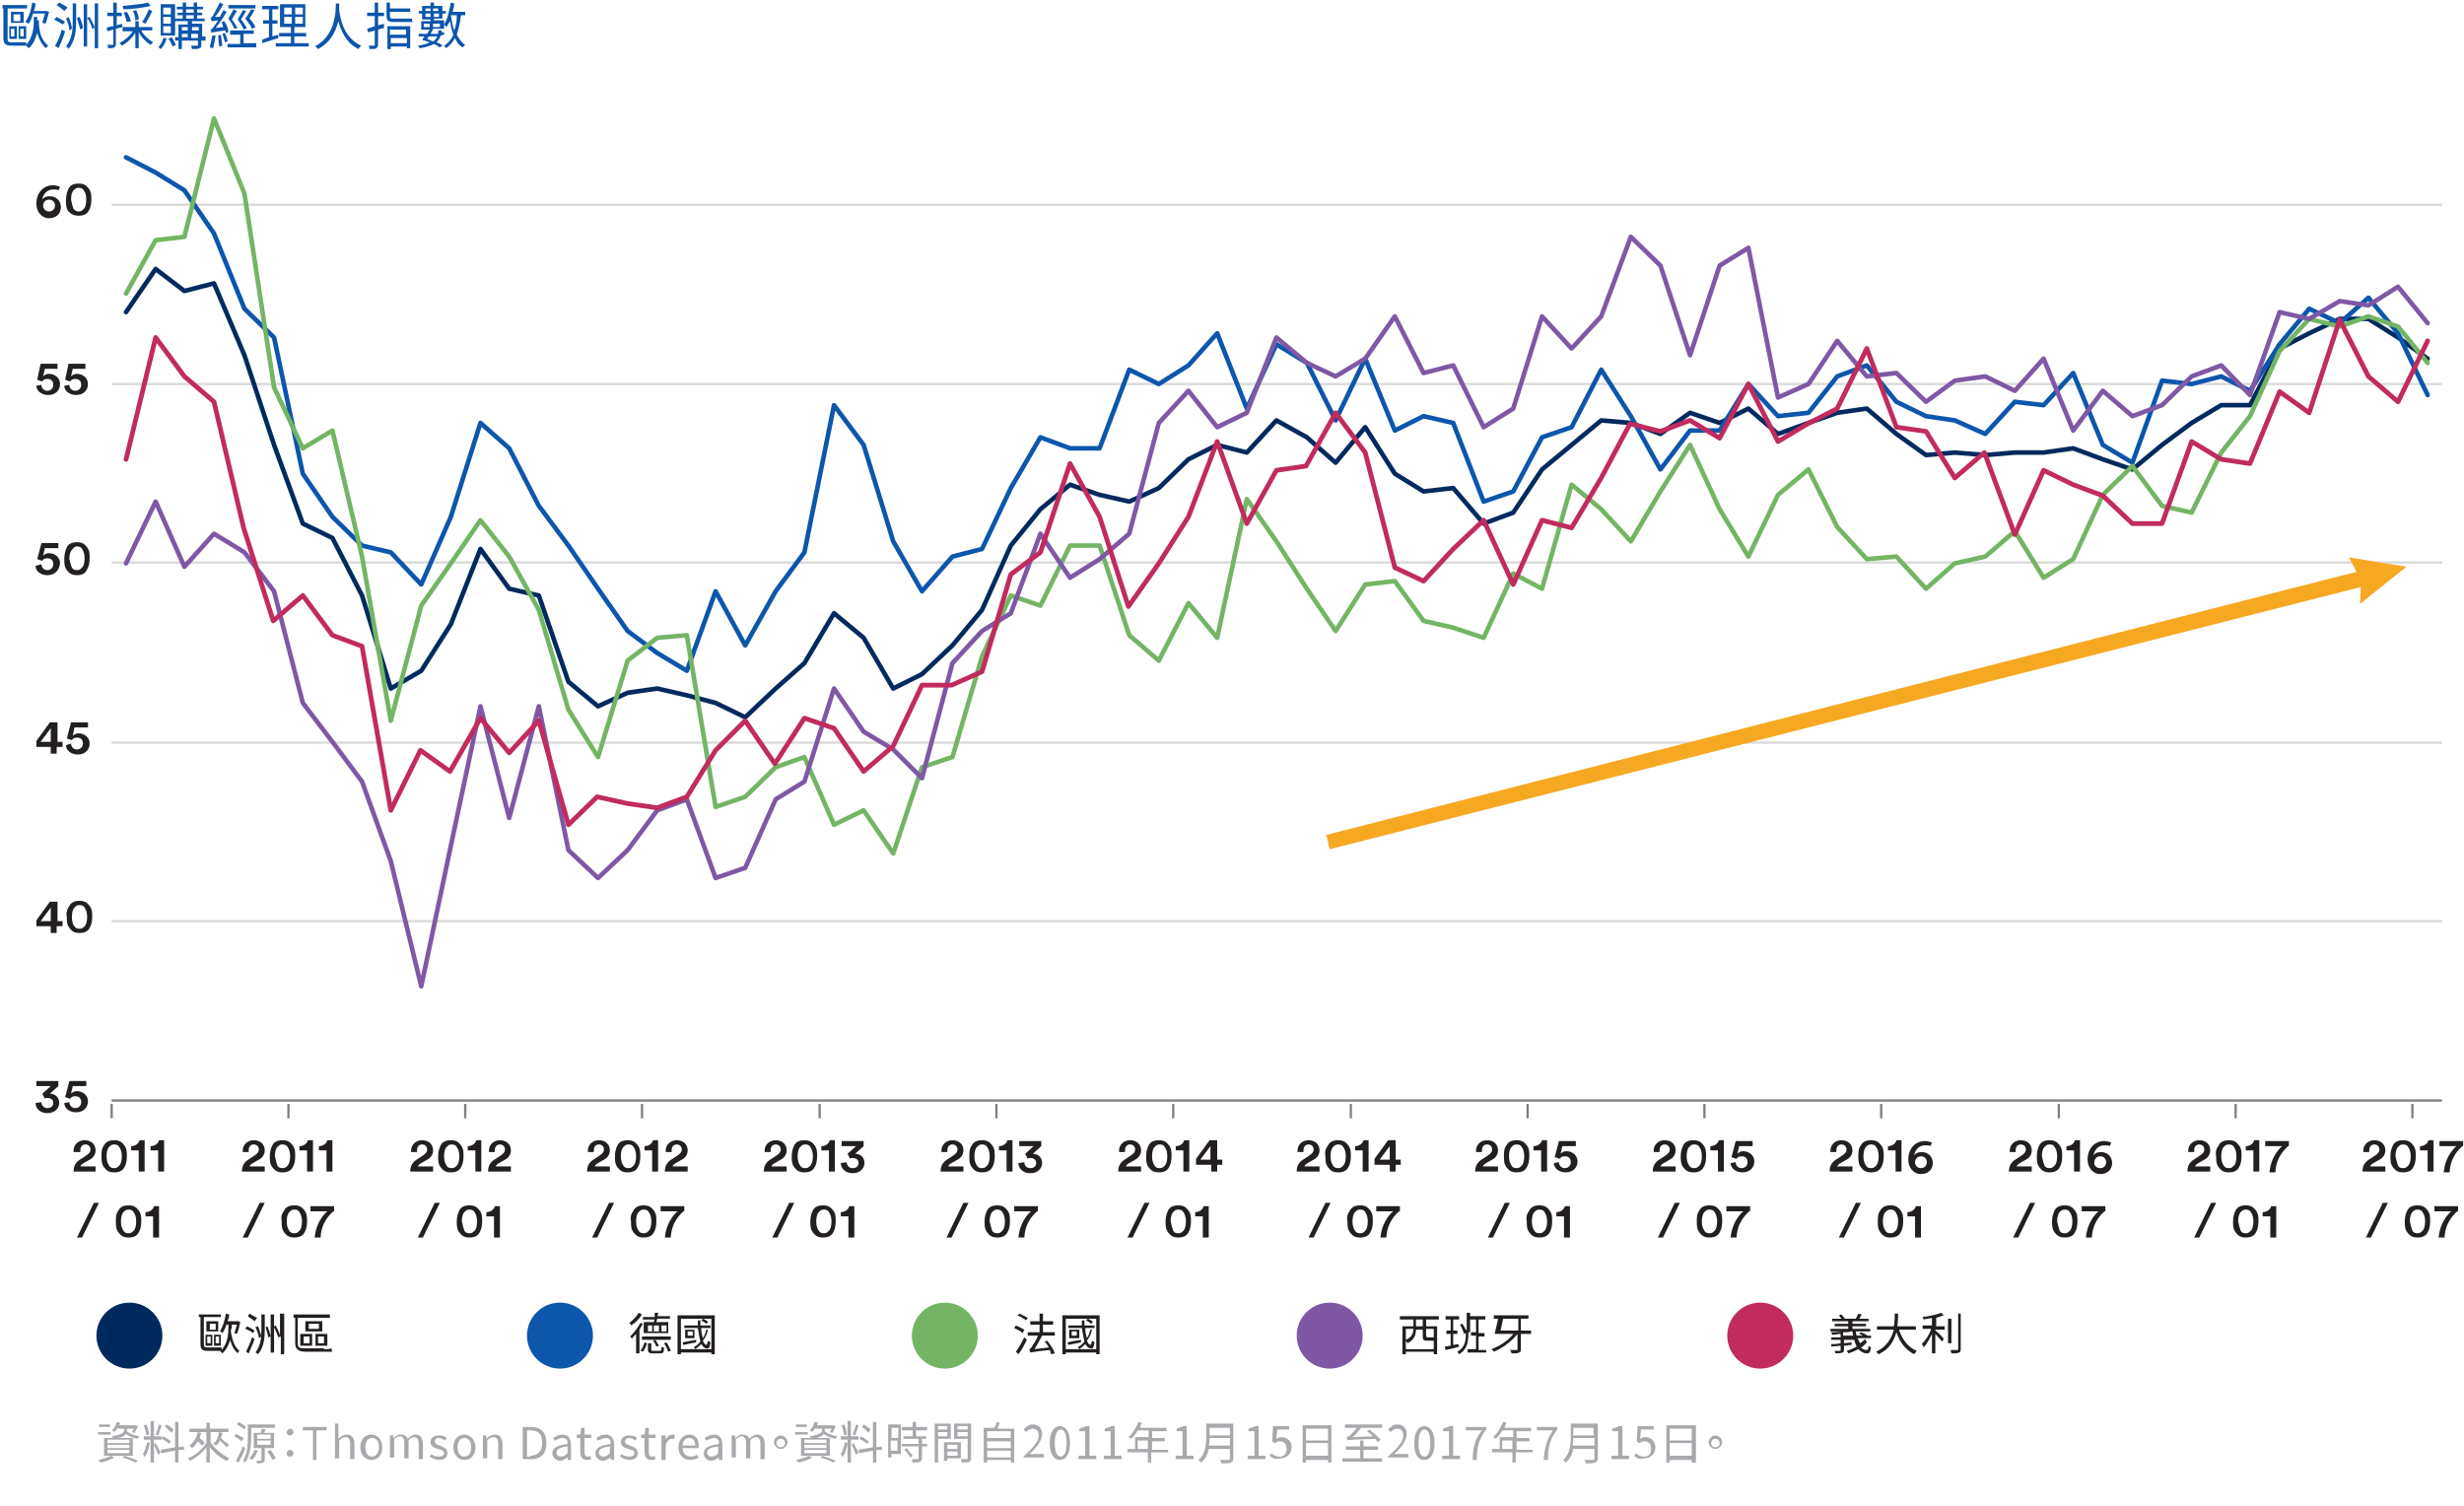 <?xml version="1.0" encoding="utf-8"?>
<!-- Generator: Adobe Illustrator 18.0.0, SVG Export Plug-In . SVG Version: 6.00 Build 0)  -->
<!DOCTYPE svg PUBLIC "-//W3C//DTD SVG 1.1//EN" "http://www.w3.org/Graphics/SVG/1.1/DTD/svg11.dtd">
<svg version="1.1" id="Layer_1" xmlns="http://www.w3.org/2000/svg" xmlns:xlink="http://www.w3.org/1999/xlink" x="0px" y="0px"
	 viewBox="0 0 291.3 178.1" enable-background="new 0 0 291.3 178.1" xml:space="preserve">
<g>
	<g>
		<g>
			<path fill="#A7A9AC" d="M13.1,169.6h-1.5v-0.3h1.5V169.6z M13.5,172.3c-0.4,0.3-1.1,0.5-1.6,0.6c-0.1-0.1-0.2-0.2-0.3-0.3
				c0.5-0.1,1.2-0.3,1.5-0.5L13.5,172.3z M13,168.7h-1.3v-0.3H13V168.7z M12.3,170h3.4v2.1h-3.4V170z M12.7,170.6h2.6v-0.4h-2.6
				V170.6z M12.7,171.2h2.6v-0.4h-2.6V171.2z M12.7,171.8h2.6v-0.4h-2.6V171.8z M13.9,168.8c-0.1,0.2-0.3,0.4-0.4,0.5
				c-0.1-0.1-0.2-0.2-0.3-0.2c0.3-0.2,0.5-0.6,0.6-1l0.4,0.1c0,0.1-0.1,0.2-0.1,0.3h1.8l0.1,0l0.3,0.1c-0.1,0.3-0.3,0.6-0.4,0.8
				l-0.3-0.1c0.1-0.1,0.2-0.3,0.2-0.4h-0.8v0.1c0,0.1,0,0.1,0,0.2c0.3,0.3,0.9,0.5,1.5,0.6c-0.1,0.1-0.2,0.2-0.2,0.3
				c-0.6-0.1-1.1-0.3-1.4-0.6c-0.2,0.3-0.6,0.5-1.5,0.6c0-0.1-0.1-0.2-0.2-0.3c1.4-0.2,1.5-0.5,1.5-0.8v-0.1H13.9z M14.7,172.1
				c0.6,0.2,1.2,0.4,1.6,0.6l-0.3,0.2c-0.3-0.2-0.9-0.4-1.5-0.6L14.7,172.1z"/>
			<path fill="#A7A9AC" d="M17.7,170.6c-0.1,0.6-0.3,1.3-0.6,1.7c0-0.1-0.1-0.3-0.2-0.4c0.2-0.3,0.4-0.9,0.5-1.4L17.7,170.6z
				 M18.2,170.2v2.7h-0.4v-2.7H17v-0.4h0.8v-1.8h0.4v1.8h0.9v0.4H18.2z M17.3,169.7c0-0.3-0.2-0.8-0.3-1.2l0.3-0.1
				c0.2,0.4,0.3,0.8,0.3,1.2L17.3,169.7z M18.4,170.6c0.1,0.2,0.5,0.9,0.6,1.1l-0.3,0.3c-0.1-0.3-0.4-1-0.5-1.2L18.4,170.6z
				 M19.1,168.5c-0.1,0.4-0.3,0.9-0.4,1.2l-0.3-0.1c0.1-0.3,0.3-0.8,0.4-1.2L19.1,168.5z M21.1,171.4v1.5h-0.4v-1.4l-1.6,0.3
				l-0.1-0.4l1.7-0.3v-3h0.4v3l0.6-0.1l0.1,0.4L21.1,171.4z M20,170.7c-0.2-0.2-0.6-0.5-0.9-0.6l0.2-0.3c0.3,0.2,0.7,0.4,0.9,0.6
				L20,170.7z M20.3,169.4c-0.2-0.2-0.5-0.5-0.8-0.7l0.2-0.3c0.3,0.2,0.7,0.4,0.8,0.6L20.3,169.4z"/>
			<path fill="#A7A9AC" d="M24.9,170.5c0.5,0.8,1.4,1.5,2.2,1.9c-0.1,0.1-0.2,0.2-0.3,0.3c-0.7-0.3-1.4-0.9-2-1.6v1.8h-0.4v-1.8
				c-0.5,0.7-1.2,1.2-1.9,1.6c-0.1-0.1-0.2-0.2-0.3-0.3c0.9-0.3,1.7-1.1,2.2-1.8v-1.3h-2v-0.4h2v-0.7h0.4v0.7H27v0.4h-2.1V170.5z
				 M23.8,169.4c-0.1,0.2-0.1,0.4-0.2,0.6c0.2,0.2,0.5,0.4,0.6,0.6l-0.3,0.3c-0.1-0.1-0.3-0.3-0.5-0.5c-0.2,0.3-0.4,0.6-0.7,0.8
				c-0.1-0.1-0.2-0.2-0.3-0.3c0.5-0.4,0.8-0.9,1-1.6L23.8,169.4z M26.3,169.4c0,0.2-0.1,0.4-0.2,0.6c0.3,0.3,0.7,0.6,1,0.8l-0.3,0.3
				c-0.2-0.2-0.5-0.5-0.8-0.8c-0.1,0.2-0.3,0.5-0.5,0.6c-0.1-0.1-0.2-0.2-0.3-0.2c0.4-0.3,0.6-0.8,0.7-1.4L26.3,169.4z"/>
			<path fill="#A7A9AC" d="M28.6,170.4c-0.2-0.2-0.6-0.4-0.9-0.6l0.2-0.3c0.3,0.2,0.7,0.4,0.9,0.5L28.6,170.4z M29,171.2
				c-0.2,0.6-0.5,1.2-0.8,1.7l-0.3-0.2c0.2-0.4,0.6-1.1,0.8-1.7L29,171.2z M28.9,169c-0.2-0.2-0.6-0.4-0.9-0.6l0.2-0.3
				c0.3,0.2,0.7,0.4,0.9,0.6L28.9,169z M29.7,169.8c0,0.9-0.1,2.2-0.7,3.1c-0.1-0.1-0.2-0.2-0.3-0.2c0.6-0.8,0.6-2,0.6-2.9v-1.4h3.2
				v0.4h-2.8V169.8z M30.5,171.5c-0.2,0.4-0.4,0.8-0.7,1.1c-0.1-0.1-0.2-0.1-0.3-0.2c0.2-0.3,0.5-0.6,0.6-1L30.5,171.5z M31.3,171.1
				v1.4c0,0.2,0,0.3-0.2,0.4c-0.1,0.1-0.4,0.1-0.7,0.1c0-0.1-0.1-0.2-0.1-0.3c0.3,0,0.5,0,0.5,0c0.1,0,0.1,0,0.1-0.1v-1.4H30v-1.8
				h0.8c0.1-0.2,0.1-0.4,0.2-0.5l0.4,0.1c-0.1,0.2-0.1,0.3-0.2,0.4h1.2v1.8H31.3z M30.4,170.1H32v-0.5h-1.6V170.1z M30.4,170.8H32
				v-0.5h-1.6V170.8z M32,171.4c0.2,0.3,0.5,0.8,0.6,1l-0.4,0.2c-0.1-0.3-0.4-0.7-0.6-1L32,171.4z"/>
			<path fill="#A7A9AC" d="M33.9,169.3c0-0.2,0.2-0.4,0.4-0.4c0.2,0,0.4,0.2,0.4,0.4c0,0.2-0.2,0.4-0.4,0.4
				C34,169.7,33.9,169.5,33.9,169.3z M33.9,171.8c0-0.2,0.2-0.4,0.4-0.4c0.2,0,0.4,0.2,0.4,0.4c0,0.2-0.2,0.4-0.4,0.4
				C34,172.2,33.9,172.1,33.9,171.8z"/>
			<path fill="#A7A9AC" d="M37,169.1h-1.2v-0.4h2.8v0.4h-1.2v3.5H37V169.1z"/>
			<path fill="#A7A9AC" d="M39.5,168.3H40v1.2l0,0.6c0.3-0.3,0.6-0.5,1-0.5c0.6,0,0.9,0.4,0.9,1.1v1.8h-0.5v-1.8
				c0-0.5-0.2-0.8-0.5-0.8c-0.3,0-0.5,0.1-0.8,0.4v2.1h-0.5V168.3z"/>
			<path fill="#A7A9AC" d="M42.6,171.1c0-1,0.6-1.5,1.3-1.5s1.3,0.6,1.3,1.5c0,1-0.6,1.5-1.3,1.5S42.6,172,42.6,171.1z M44.8,171.1
				c0-0.7-0.3-1.1-0.8-1.1c-0.5,0-0.8,0.4-0.8,1.1s0.3,1.1,0.8,1.1C44.4,172.2,44.8,171.8,44.8,171.1z"/>
			<path fill="#A7A9AC" d="M46.1,169.7h0.4l0,0.4h0c0.2-0.3,0.5-0.5,0.9-0.5c0.4,0,0.7,0.2,0.8,0.5c0.3-0.3,0.6-0.5,0.9-0.5
				c0.6,0,0.9,0.4,0.9,1.1v1.8h-0.5v-1.8c0-0.5-0.2-0.8-0.5-0.8c-0.2,0-0.5,0.1-0.7,0.4v2.1h-0.5v-1.8c0-0.5-0.2-0.8-0.5-0.8
				c-0.2,0-0.5,0.1-0.7,0.4v2.1h-0.5V169.7z"/>
			<path fill="#A7A9AC" d="M50.8,172.2l0.2-0.3c0.2,0.2,0.5,0.3,0.9,0.3c0.4,0,0.6-0.2,0.6-0.4c0-0.3-0.3-0.4-0.7-0.5
				c-0.4-0.1-0.9-0.3-0.9-0.8c0-0.5,0.4-0.8,1-0.8c0.4,0,0.7,0.1,0.9,0.3l-0.2,0.3c-0.2-0.1-0.4-0.3-0.7-0.3c-0.4,0-0.5,0.2-0.5,0.4
				c0,0.3,0.3,0.4,0.6,0.5c0.4,0.2,0.9,0.3,0.9,0.9c0,0.5-0.4,0.8-1,0.8C51.5,172.6,51.1,172.4,50.8,172.2z"/>
			<path fill="#A7A9AC" d="M53.6,171.1c0-1,0.6-1.5,1.3-1.5s1.3,0.6,1.3,1.5c0,1-0.6,1.5-1.3,1.5S53.6,172,53.6,171.1z M55.7,171.1
				c0-0.7-0.3-1.1-0.8-1.1c-0.5,0-0.8,0.4-0.8,1.1s0.3,1.1,0.8,1.1C55.4,172.2,55.7,171.8,55.7,171.1z"/>
			<path fill="#A7A9AC" d="M57.1,169.7h0.4l0,0.4h0c0.3-0.3,0.6-0.5,1-0.5c0.6,0,0.9,0.4,0.9,1.1v1.8h-0.5v-1.8
				c0-0.5-0.2-0.8-0.5-0.8c-0.3,0-0.5,0.1-0.8,0.4v2.1h-0.5V169.7z"/>
			<path fill="#A7A9AC" d="M61.8,168.7h1c1.2,0,1.8,0.7,1.8,1.9c0,1.2-0.6,1.9-1.8,1.9h-1V168.7z M62.7,172.1c0.9,0,1.4-0.6,1.4-1.5
				c0-1-0.4-1.5-1.4-1.5h-0.4v3.1H62.7z"/>
			<path fill="#A7A9AC" d="M65.3,171.8c0-0.6,0.5-0.9,1.8-1.1c0-0.4-0.1-0.7-0.6-0.7c-0.3,0-0.6,0.2-0.9,0.3l-0.2-0.3
				c0.3-0.2,0.7-0.4,1.1-0.4c0.7,0,1,0.5,1,1.2v1.8h-0.4l0-0.3h0c-0.3,0.2-0.6,0.4-1,0.4C65.7,172.6,65.3,172.3,65.3,171.8z
				 M67.1,171.8V171c-1,0.1-1.3,0.4-1.3,0.7c0,0.3,0.2,0.5,0.5,0.5C66.6,172.2,66.8,172.1,67.1,171.8z"/>
			<path fill="#A7A9AC" d="M68.6,171.6v-1.6h-0.4v-0.4l0.4,0l0.1-0.8h0.4v0.8h0.8v0.4h-0.8v1.6c0,0.4,0.1,0.6,0.4,0.6
				c0.1,0,0.2,0,0.3-0.1l0.1,0.4c-0.2,0.1-0.4,0.1-0.5,0.1C68.8,172.6,68.6,172.2,68.6,171.6z"/>
			<path fill="#A7A9AC" d="M70.4,171.8c0-0.6,0.5-0.9,1.8-1.1c0-0.4-0.1-0.7-0.6-0.7c-0.3,0-0.6,0.2-0.9,0.3l-0.2-0.3
				c0.3-0.2,0.7-0.4,1.1-0.4c0.7,0,1,0.5,1,1.2v1.8h-0.4l0-0.3h0c-0.3,0.2-0.6,0.4-1,0.4C70.7,172.6,70.4,172.3,70.4,171.8z
				 M72.1,171.8V171c-1,0.1-1.3,0.4-1.3,0.7c0,0.3,0.2,0.5,0.5,0.5C71.6,172.2,71.8,172.1,72.1,171.8z"/>
			<path fill="#A7A9AC" d="M73.3,172.2l0.2-0.3c0.2,0.2,0.5,0.3,0.9,0.3c0.4,0,0.6-0.2,0.6-0.4c0-0.3-0.3-0.4-0.7-0.5
				c-0.4-0.1-0.9-0.3-0.9-0.8c0-0.5,0.4-0.8,1-0.8c0.4,0,0.7,0.1,0.9,0.3l-0.2,0.3c-0.2-0.1-0.4-0.3-0.7-0.3c-0.4,0-0.5,0.2-0.5,0.4
				c0,0.3,0.3,0.4,0.6,0.5c0.4,0.2,0.9,0.3,0.9,0.9c0,0.5-0.4,0.8-1,0.8C74,172.6,73.6,172.4,73.3,172.2z"/>
			<path fill="#A7A9AC" d="M76.2,171.6v-1.6h-0.4v-0.4l0.4,0l0.1-0.8h0.4v0.8h0.8v0.4h-0.8v1.6c0,0.4,0.1,0.6,0.4,0.6
				c0.1,0,0.2,0,0.3-0.1l0.1,0.4c-0.2,0.1-0.4,0.1-0.5,0.1C76.4,172.6,76.2,172.2,76.2,171.6z"/>
			<path fill="#A7A9AC" d="M78.3,169.7h0.4l0,0.5h0c0.2-0.4,0.5-0.6,0.8-0.6c0.1,0,0.2,0,0.3,0.1l-0.1,0.4c-0.1,0-0.2,0-0.3,0
				c-0.2,0-0.5,0.2-0.7,0.7v1.8h-0.5V169.7z"/>
			<path fill="#A7A9AC" d="M80.2,171.1c0-0.9,0.6-1.5,1.3-1.5c0.7,0,1.1,0.5,1.1,1.3c0,0.1,0,0.2,0,0.3h-1.9c0,0.6,0.4,1,1,1
				c0.3,0,0.5-0.1,0.7-0.2l0.2,0.3c-0.3,0.2-0.6,0.3-1,0.3C80.8,172.6,80.2,172,80.2,171.1z M82.2,170.9c0-0.6-0.3-0.9-0.7-0.9
				c-0.4,0-0.8,0.3-0.8,0.9H82.2z"/>
			<path fill="#A7A9AC" d="M83.2,171.8c0-0.6,0.5-0.9,1.8-1.1c0-0.4-0.1-0.7-0.6-0.7c-0.3,0-0.6,0.2-0.9,0.3l-0.2-0.3
				c0.3-0.2,0.7-0.4,1.1-0.4c0.7,0,1,0.5,1,1.2v1.8H85l0-0.3h0c-0.3,0.2-0.6,0.4-1,0.4C83.5,172.6,83.2,172.3,83.2,171.8z
				 M84.9,171.8V171c-1,0.1-1.3,0.4-1.3,0.7c0,0.3,0.2,0.5,0.5,0.5C84.4,172.2,84.7,172.1,84.9,171.8z"/>
			<path fill="#A7A9AC" d="M86.5,169.7h0.4l0,0.4h0c0.2-0.3,0.5-0.5,0.9-0.5c0.4,0,0.7,0.2,0.8,0.5c0.3-0.3,0.6-0.5,0.9-0.5
				c0.6,0,0.9,0.4,0.9,1.1v1.8h-0.5v-1.8c0-0.5-0.2-0.8-0.5-0.8c-0.2,0-0.5,0.1-0.7,0.4v2.1h-0.5v-1.8c0-0.5-0.2-0.8-0.5-0.8
				c-0.2,0-0.5,0.1-0.7,0.4v2.1h-0.5V169.7z"/>
			<path fill="#A7A9AC" d="M92.3,169.7c0.4,0,0.8,0.4,0.8,0.8s-0.4,0.8-0.8,0.8c-0.4,0-0.8-0.4-0.8-0.8S91.9,169.7,92.3,169.7z
				 M92.3,171.1c0.3,0,0.5-0.2,0.5-0.5s-0.2-0.5-0.5-0.5c-0.3,0-0.5,0.2-0.5,0.5S92,171.1,92.3,171.1z"/>
			<path fill="#A7A9AC" d="M95.5,169.6H94v-0.3h1.5V169.6z M96,172.3c-0.4,0.3-1.1,0.5-1.6,0.6c-0.1-0.1-0.2-0.2-0.3-0.3
				c0.5-0.1,1.2-0.3,1.5-0.5L96,172.3z M95.4,168.7h-1.3v-0.3h1.3V168.7z M94.7,170h3.4v2.1h-3.4V170z M95.1,170.6h2.6v-0.4h-2.6
				V170.6z M95.1,171.2h2.6v-0.4h-2.6V171.2z M95.1,171.8h2.6v-0.4h-2.6V171.8z M96.4,168.8c-0.1,0.2-0.3,0.4-0.4,0.5
				c-0.1-0.1-0.2-0.2-0.3-0.2c0.3-0.2,0.5-0.6,0.6-1l0.4,0.1c0,0.1-0.1,0.2-0.1,0.3h1.8l0.1,0l0.3,0.1c-0.1,0.3-0.3,0.6-0.4,0.8
				l-0.3-0.1c0.1-0.1,0.2-0.3,0.2-0.4h-0.8v0.1c0,0.1,0,0.1,0,0.2c0.3,0.3,0.9,0.5,1.5,0.6c-0.1,0.1-0.2,0.2-0.2,0.3
				c-0.6-0.1-1.1-0.3-1.4-0.6c-0.2,0.3-0.6,0.5-1.5,0.6c0-0.1-0.1-0.2-0.2-0.3c1.4-0.2,1.5-0.5,1.5-0.8v-0.1H96.4z M97.2,172.1
				c0.6,0.2,1.2,0.4,1.6,0.6l-0.3,0.2c-0.3-0.2-0.9-0.4-1.5-0.6L97.2,172.1z"/>
			<path fill="#A7A9AC" d="M100.2,170.6c-0.1,0.6-0.3,1.3-0.6,1.7c0-0.1-0.1-0.3-0.2-0.4c0.2-0.3,0.4-0.9,0.5-1.4L100.2,170.6z
				 M100.6,170.2v2.7h-0.4v-2.7h-0.8v-0.4h0.8v-1.8h0.4v1.8h0.9v0.4H100.6z M99.8,169.7c0-0.3-0.2-0.8-0.3-1.2l0.3-0.1
				c0.2,0.4,0.3,0.8,0.3,1.2L99.8,169.7z M100.9,170.6c0.1,0.2,0.5,0.9,0.6,1.1l-0.3,0.3c-0.1-0.3-0.4-1-0.5-1.2L100.9,170.6z
				 M101.5,168.5c-0.1,0.4-0.3,0.9-0.4,1.2l-0.3-0.1c0.1-0.3,0.3-0.8,0.4-1.2L101.5,168.5z M103.6,171.4v1.5h-0.4v-1.4l-1.6,0.3
				l-0.1-0.4l1.7-0.3v-3h0.4v3l0.6-0.1l0.1,0.4L103.6,171.4z M102.5,170.7c-0.2-0.2-0.6-0.5-0.9-0.6l0.2-0.3
				c0.3,0.2,0.7,0.4,0.9,0.6L102.5,170.7z M102.7,169.4c-0.2-0.2-0.5-0.5-0.8-0.7l0.2-0.3c0.3,0.2,0.7,0.4,0.8,0.6L102.7,169.4z"/>
			<path fill="#A7A9AC" d="M106.5,171.9h-1.1v0.4H105v-3.9h1.5V171.9z M105.4,168.8v1.2h0.8v-1.2H105.4z M106.1,171.5v-1.2h-0.8v1.2
				H106.1z M108.3,169.1v0.7h1.2v0.3H109v0.6h0.6v0.3H109v1.4c0,0.2-0.1,0.3-0.2,0.4c-0.2,0.1-0.4,0.1-0.9,0.1
				c0-0.1-0.1-0.3-0.1-0.4c0.3,0,0.6,0,0.7,0c0.1,0,0.1,0,0.1-0.1v-1.4h-2v-0.3h2v-0.6h-1.8v-0.3h1.1v-0.7h-1.3v-0.4h1.3v-0.6h0.4
				v0.6h1.3v0.4H108.3z M107.2,171.2c0.2,0.3,0.5,0.7,0.7,0.9l-0.3,0.2c-0.1-0.3-0.4-0.6-0.7-0.9L107.2,171.2z"/>
			<path fill="#A7A9AC" d="M110.9,170.1v2.8h-0.4v-4.6h1.9v1.8H110.9z M110.9,168.6v0.4h1.1v-0.4H110.9z M112,169.8v-0.5h-1.1v0.5
				H112z M112,172.4v0.3h-0.4v-2.2h2v1.9H112z M112,170.8v0.5h1.2v-0.5H112z M113.2,172.1v-0.5H112v0.5H113.2z M114.8,172.4
				c0,0.2-0.1,0.4-0.2,0.4c-0.2,0.1-0.4,0.1-0.9,0.1c0-0.1-0.1-0.3-0.1-0.4c0.3,0,0.6,0,0.7,0c0.1,0,0.1,0,0.1-0.1v-2.3h-1.6v-1.8h2
				V172.4z M113.2,168.6v0.4h1.2v-0.4H113.2z M114.4,169.8v-0.5h-1.2v0.5H114.4z"/>
			<path fill="#A7A9AC" d="M119.9,168.8v4.1h-0.4v-0.3h-2.8v0.3h-0.4v-4.1h1.3c0.1-0.2,0.2-0.5,0.2-0.7l0.4,0.1
				c-0.1,0.2-0.2,0.5-0.3,0.7H119.9z M116.7,169.2v0.8h2.8v-0.8H116.7z M116.7,170.4v0.8h2.8v-0.8H116.7z M119.5,172.3v-0.8h-2.8
				v0.8H119.5z"/>
			<path fill="#A7A9AC" d="M121,172.2c1.2-1.1,1.8-1.8,1.8-2.5c0-0.4-0.2-0.8-0.7-0.8c-0.3,0-0.6,0.2-0.8,0.4l-0.3-0.3
				c0.3-0.3,0.6-0.6,1.1-0.6c0.7,0,1.1,0.5,1.1,1.1c0,0.8-0.6,1.6-1.5,2.4c0.2,0,0.4,0,0.6,0h1.1v0.4H121V172.2z"/>
			<path fill="#A7A9AC" d="M124.1,170.6c0-1.3,0.5-2,1.2-2c0.7,0,1.2,0.7,1.2,2c0,1.3-0.5,2-1.2,2
				C124.6,172.6,124.1,171.9,124.1,170.6z M126.1,170.6c0-1.1-0.3-1.6-0.7-1.6c-0.4,0-0.7,0.5-0.7,1.6c0,1.1,0.3,1.6,0.7,1.6
				C125.8,172.2,126.1,171.7,126.1,170.6z"/>
			<path fill="#A7A9AC" d="M127.4,172.1h0.9v-2.9h-0.7v-0.3c0.3-0.1,0.6-0.2,0.8-0.3h0.4v3.5h0.8v0.4h-2.1V172.1z"/>
			<path fill="#A7A9AC" d="M130.4,172.1h0.9v-2.9h-0.7v-0.3c0.3-0.1,0.6-0.2,0.8-0.3h0.4v3.5h0.8v0.4h-2.1V172.1z"/>
			<path fill="#A7A9AC" d="M138,171.7h-1.9v1.2h-0.4v-1.2h-2.4v-0.4h0.9v-1.4h1.6v-0.8h-1.3c-0.2,0.4-0.5,0.8-0.8,1
				c-0.1-0.1-0.2-0.2-0.3-0.2c0.5-0.4,0.9-1.1,1.2-1.8l0.4,0.1c-0.1,0.2-0.2,0.4-0.2,0.6h3.1v0.4h-1.7v0.8h1.5v0.4h-1.5v1h1.9V171.7
				z M135.7,171.3v-1h-1.2v1H135.7z"/>
			<path fill="#A7A9AC" d="M138.9,172.1h0.9v-2.9h-0.7v-0.3c0.3-0.1,0.6-0.2,0.8-0.3h0.4v3.5h0.8v0.4h-2.1V172.1z"/>
			<path fill="#A7A9AC" d="M145.8,172.4c0,0.3-0.1,0.4-0.3,0.5c-0.2,0.1-0.5,0.1-1.1,0.1c0-0.1-0.1-0.3-0.2-0.4c0.4,0,0.9,0,1,0
				c0.1,0,0.2,0,0.2-0.2v-1.1h-2.5c-0.1,0.6-0.4,1.2-0.9,1.6c-0.1-0.1-0.2-0.2-0.3-0.3c0.8-0.7,0.9-1.8,0.9-2.7v-1.6h3.2V172.4z
				 M145.4,170.9V170H143c0,0.3,0,0.6-0.1,0.9H145.4z M143,168.8v0.9h2.4v-0.9H143z"/>
			<path fill="#A7A9AC" d="M147.4,172.1h0.9v-2.9h-0.7v-0.3c0.3-0.1,0.6-0.2,0.8-0.3h0.4v3.5h0.8v0.4h-2.1V172.1z"/>
			<path fill="#A7A9AC" d="M150.1,172.1l0.2-0.3c0.2,0.2,0.5,0.4,1,0.4c0.5,0,0.8-0.3,0.8-0.9c0-0.6-0.3-0.9-0.8-0.9
				c-0.3,0-0.4,0.1-0.6,0.2l-0.3-0.2l0.1-1.8h1.9v0.4H151l-0.1,1.1c0.2-0.1,0.3-0.2,0.6-0.2c0.6,0,1.2,0.4,1.2,1.2s-0.6,1.3-1.3,1.3
				C150.7,172.6,150.4,172.3,150.1,172.1z"/>
			<path fill="#A7A9AC" d="M157.4,168.5v4.4H157v-0.3h-2.6v0.3H154v-4.4H157.4z M154.4,168.9v1.4h2.6v-1.4H154.4z M157,172.1v-1.5
				h-2.6v1.5H157z"/>
			<path fill="#A7A9AC" d="M163.4,172.4v0.4h-4.7v-0.4h2.1v-1h-1.7V171h1.7v-0.7h0.4v0.7h1.7v0.4h-1.7v1H163.4z M162.9,170.5
				c-0.1-0.1-0.2-0.2-0.3-0.4c-2.8,0.1-3.1,0.1-3.3,0.2c0-0.1-0.1-0.3-0.1-0.4c0.1,0,0.2-0.1,0.4-0.2c0.1-0.1,0.5-0.5,0.8-0.9h-1.4
				v-0.4h4.4v0.4h-2.5c-0.3,0.4-0.6,0.8-1,1.1l2.4-0.1c-0.2-0.2-0.4-0.4-0.7-0.6l0.3-0.2c0.5,0.4,1.1,0.9,1.3,1.2L162.9,170.5z"/>
			<path fill="#A7A9AC" d="M164.1,172.2c1.2-1.1,1.8-1.8,1.8-2.5c0-0.4-0.2-0.8-0.7-0.8c-0.3,0-0.6,0.2-0.8,0.4l-0.3-0.3
				c0.3-0.3,0.6-0.6,1.1-0.6c0.7,0,1.1,0.5,1.1,1.1c0,0.8-0.6,1.6-1.5,2.4c0.2,0,0.4,0,0.6,0h1.1v0.4h-2.4V172.2z"/>
			<path fill="#A7A9AC" d="M167.2,170.6c0-1.3,0.5-2,1.2-2c0.7,0,1.2,0.7,1.2,2c0,1.3-0.5,2-1.2,2
				C167.6,172.6,167.2,171.9,167.2,170.6z M169.1,170.6c0-1.1-0.3-1.6-0.7-1.6c-0.4,0-0.7,0.5-0.7,1.6c0,1.1,0.3,1.6,0.7,1.6
				C168.8,172.2,169.1,171.7,169.1,170.6z"/>
			<path fill="#A7A9AC" d="M170.4,172.1h0.9v-2.9h-0.7v-0.3c0.3-0.1,0.6-0.2,0.8-0.3h0.4v3.5h0.8v0.4h-2.1V172.1z"/>
			<path fill="#A7A9AC" d="M175.2,169.1h-1.9v-0.4h2.4v0.3c-0.9,1.2-1.1,2.1-1.1,3.6h-0.5C174.1,171.1,174.4,170.1,175.2,169.1z"/>
			<path fill="#A7A9AC" d="M181.1,171.7h-1.9v1.2h-0.4v-1.2h-2.4v-0.4h0.9v-1.4h1.6v-0.8h-1.3c-0.2,0.4-0.5,0.8-0.8,1
				c-0.1-0.1-0.2-0.2-0.3-0.2c0.5-0.4,0.9-1.1,1.2-1.8l0.4,0.1c-0.1,0.2-0.2,0.4-0.2,0.6h3.1v0.4h-1.7v0.8h1.5v0.4h-1.5v1h1.9V171.7
				z M178.8,171.3v-1h-1.2v1H178.8z"/>
			<path fill="#A7A9AC" d="M183.6,169.1h-1.9v-0.4h2.4v0.3c-0.9,1.2-1.1,2.1-1.1,3.6h-0.5C182.6,171.1,182.9,170.1,183.6,169.1z"/>
			<path fill="#A7A9AC" d="M188.9,172.4c0,0.3-0.1,0.4-0.3,0.5c-0.2,0.1-0.5,0.1-1.1,0.1c0-0.1-0.1-0.3-0.2-0.4c0.4,0,0.9,0,1,0
				c0.1,0,0.2,0,0.2-0.2v-1.1h-2.5c-0.1,0.6-0.4,1.2-0.9,1.6c-0.1-0.1-0.2-0.2-0.3-0.3c0.8-0.7,0.9-1.8,0.9-2.7v-1.6h3.2V172.4z
				 M188.5,170.9V170H186c0,0.3,0,0.6-0.1,0.9H188.5z M186,168.8v0.9h2.4v-0.9H186z"/>
			<path fill="#A7A9AC" d="M190.4,172.1h0.9v-2.9h-0.7v-0.3c0.3-0.1,0.6-0.2,0.8-0.3h0.4v3.5h0.8v0.4h-2.1V172.1z"/>
			<path fill="#A7A9AC" d="M193.2,172.1l0.2-0.3c0.2,0.2,0.5,0.4,1,0.4c0.5,0,0.8-0.3,0.8-0.9c0-0.6-0.3-0.9-0.8-0.9
				c-0.3,0-0.4,0.1-0.6,0.2l-0.3-0.2l0.1-1.8h1.9v0.4H194l-0.1,1.1c0.2-0.1,0.3-0.2,0.6-0.2c0.6,0,1.2,0.4,1.2,1.2s-0.6,1.3-1.3,1.3
				C193.8,172.6,193.4,172.3,193.2,172.1z"/>
			<path fill="#A7A9AC" d="M200.5,168.5v4.4H200v-0.3h-2.6v0.3H197v-4.4H200.5z M197.4,168.9v1.4h2.6v-1.4H197.4z M200,172.1v-1.5
				h-2.6v1.5H200z"/>
			<path fill="#A7A9AC" d="M202.8,169.7c0.4,0,0.8,0.4,0.8,0.8s-0.4,0.8-0.8,0.8c-0.4,0-0.8-0.4-0.8-0.8S202.4,169.7,202.8,169.7z
				 M202.8,171.1c0.3,0,0.5-0.2,0.5-0.5s-0.2-0.5-0.5-0.5c-0.3,0-0.5,0.2-0.5,0.5S202.5,171.1,202.8,171.1z"/>
		</g>
	</g>
	<g>
		<path fill="none" stroke="#D9D9D9" stroke-width="0.271" stroke-linejoin="round" stroke-miterlimit="10" d="M13.2,24.2h275.5
			 M13.2,45.4h275.5 M13.2,66.5h275.5 M13.2,87.8h275.5 M13.2,108.9h275.5"/>
		
			<line fill="none" stroke="#7F7F7F" stroke-width="0.271" stroke-linejoin="round" stroke-miterlimit="10" x1="13.2" y1="130.1" x2="288.7" y2="130.1"/>
		<g>
			
				<line fill="none" stroke="#7F7F7F" stroke-width="0.271" stroke-linejoin="round" stroke-miterlimit="10" x1="222.4" y1="132.2" x2="222.4" y2="130.5"/>
			
				<line fill="none" stroke="#7F7F7F" stroke-width="0.271" stroke-linejoin="round" stroke-miterlimit="10" x1="201.5" y1="132.2" x2="201.5" y2="130.5"/>
			
				<line fill="none" stroke="#7F7F7F" stroke-width="0.271" stroke-linejoin="round" stroke-miterlimit="10" x1="180.6" y1="132.2" x2="180.6" y2="130.5"/>
			
				<line fill="none" stroke="#7F7F7F" stroke-width="0.271" stroke-linejoin="round" stroke-miterlimit="10" x1="285.2" y1="132.2" x2="285.2" y2="130.5"/>
			
				<line fill="none" stroke="#7F7F7F" stroke-width="0.271" stroke-linejoin="round" stroke-miterlimit="10" x1="159.7" y1="132.2" x2="159.7" y2="130.5"/>
			
				<line fill="none" stroke="#7F7F7F" stroke-width="0.271" stroke-linejoin="round" stroke-miterlimit="10" x1="264.3" y1="132.2" x2="264.3" y2="130.5"/>
			
				<line fill="none" stroke="#7F7F7F" stroke-width="0.271" stroke-linejoin="round" stroke-miterlimit="10" x1="243.4" y1="132.2" x2="243.4" y2="130.5"/>
			
				<line fill="none" stroke="#7F7F7F" stroke-width="0.271" stroke-linejoin="round" stroke-miterlimit="10" x1="13.2" y1="132.2" x2="13.2" y2="130.5"/>
			
				<line fill="none" stroke="#7F7F7F" stroke-width="0.271" stroke-linejoin="round" stroke-miterlimit="10" x1="55" y1="132.2" x2="55" y2="130.5"/>
			
				<line fill="none" stroke="#7F7F7F" stroke-width="0.271" stroke-linejoin="round" stroke-miterlimit="10" x1="34.1" y1="132.2" x2="34.1" y2="130.5"/>
			
				<line fill="none" stroke="#7F7F7F" stroke-width="0.271" stroke-linejoin="round" stroke-miterlimit="10" x1="75.9" y1="132.2" x2="75.9" y2="130.5"/>
			
				<line fill="none" stroke="#7F7F7F" stroke-width="0.271" stroke-linejoin="round" stroke-miterlimit="10" x1="138.7" y1="132.2" x2="138.7" y2="130.5"/>
			
				<line fill="none" stroke="#7F7F7F" stroke-width="0.271" stroke-linejoin="round" stroke-miterlimit="10" x1="117.8" y1="132.2" x2="117.8" y2="130.5"/>
			
				<line fill="none" stroke="#7F7F7F" stroke-width="0.271" stroke-linejoin="round" stroke-miterlimit="10" x1="96.9" y1="132.2" x2="96.9" y2="130.5"/>
		</g>
		
			<polyline fill="none" stroke="#002A5E" stroke-width="0.543" stroke-linecap="round" stroke-linejoin="round" stroke-miterlimit="10" points="
			14.9,36.9 18.4,31.8 21.8,34.4 25.3,33.5 28.9,42 32.4,52.6 35.8,61.9 39.3,63.6 42.8,70.4 46.2,81.4 49.8,79.3 53.3,73.8 
			56.8,64.9 60.2,69.6 63.7,70.4 67.2,80.6 70.7,83.5 74.2,81.9 77.7,81.4 81.2,82.2 84.6,83.1 88.1,84.8 91.7,81.4 95.1,78.4 
			98.6,72.5 102.1,75.4 105.6,81.4 109,79.7 112.6,76.3 116.1,72.1 119.5,64.5 123,60.2 126.5,57.3 130,58.5 133.5,59.3 137,57.7 
			140.5,54.3 143.9,52.6 147.4,53.5 150.9,49.7 154.5,51.7 157.9,54.7 161.4,50.5 164.9,56 168.3,58.1 171.8,57.7 175.4,61.9 
			178.9,60.6 182.3,55.5 185.8,52.6 189.3,49.7 192.8,50 196.3,51.3 199.8,48.8 203.3,50 206.7,48.3 210.2,51.3 213.8,50 
			217.2,48.8 220.7,48.3 224.2,51.3 227.7,53.8 231.1,53.5 234.7,53.8 238.2,53.5 241.6,53.5 245.1,53 248.6,54.3 252.1,55.5 
			255.6,52.6 259.1,50 262.6,47.9 266,47.9 269.5,41.2 273,39.4 276.6,37.7 280,37.7 283.5,39.9 287,42.4 		"/>
		
			<polyline fill="none" stroke="#0C56AB" stroke-width="0.543" stroke-linecap="round" stroke-linejoin="round" stroke-miterlimit="10" points="
			14.9,18.6 18.4,20.4 21.8,22.5 25.3,27.6 28.9,36.5 32.4,39.9 35.8,56 39.3,61.1 42.8,64.5 46.2,65.3 49.8,69.1 53.3,61.1 
			56.8,50 60.2,53 63.7,59.8 67.2,64.5 70.7,69.6 74.2,74.6 77.7,77.2 81.2,79.3 84.6,69.9 88.1,76.3 91.7,69.9 95.1,65.3 
			98.6,47.9 102.1,52.6 105.6,64 109,69.9 112.6,65.8 116.1,64.9 119.5,57.7 123,51.7 126.5,53 130,53 133.5,43.7 137,45.4 
			140.5,43.2 143.9,39.4 147.4,48.3 150.9,40.7 154.5,42.9 157.9,49.7 161.4,42.4 164.9,50.9 168.3,49.2 171.8,50 175.4,59.3 
			178.9,58.1 182.3,51.7 185.8,50.5 189.3,43.7 192.8,49.2 196.3,55.5 199.8,50.9 203.3,50.9 206.7,45.4 210.2,49.2 213.8,48.8 
			217.2,44.5 220.7,43.2 224.2,47.5 227.7,49.2 231.1,49.7 234.7,51.3 238.2,47.5 241.6,47.9 245.1,44.1 248.6,52.6 252.1,54.7 
			255.6,45 259.1,45.4 262.6,44.5 266,46.2 269.5,40.7 273,36.5 276.6,38.2 280,35.2 283.5,39.4 287,46.7 		"/>
		
			<polyline fill="none" stroke="#73B564" stroke-width="0.543" stroke-linecap="round" stroke-linejoin="round" stroke-miterlimit="10" points="
			14.9,34.7 18.4,28.4 21.8,28 25.3,14 28.9,22.9 32.4,45.8 35.8,53 39.3,50.9 42.8,65.8 46.2,85.2 49.8,71.6 53.3,66.6 56.8,61.5 
			60.2,65.8 63.7,72.1 67.2,83.9 70.7,89.5 74.2,78.1 77.7,75.4 81.2,75.1 84.6,95.4 88.1,94.2 91.7,90.7 95.1,89.5 98.6,97.5 
			102.1,95.8 105.6,100.9 109,90.7 112.6,89.5 116.1,77.6 119.5,70.4 123,71.6 126.5,64.5 130,64.5 133.5,75.1 137,78.1 140.5,71.3 
			143.9,75.4 147.4,59 150.9,64 154.5,69.6 157.9,74.6 161.4,69.1 164.9,68.7 168.3,73.4 171.8,74.2 175.4,75.4 178.9,67.8 
			182.3,69.6 185.8,57.3 189.3,60.2 192.8,64 196.3,58.1 199.8,52.6 203.3,60.2 206.7,65.8 210.2,58.5 213.8,55.5 217.2,62.3 
			220.7,66.1 224.2,65.8 227.7,69.6 231.1,66.6 234.7,65.8 238.2,62.8 241.6,68.3 245.1,66.1 248.6,58.5 252.1,55.1 255.6,59.8 
			259.1,60.6 262.6,53.5 266,49.2 269.5,41.5 273,37.7 276.6,38.6 280,37.4 283.5,38.6 287,42.9 		"/>
		
			<polyline fill="none" stroke="#7F58A5" stroke-width="0.543" stroke-linecap="round" stroke-linejoin="round" stroke-miterlimit="10" points="
			14.9,66.6 18.4,59.3 21.8,67 25.3,63.1 28.9,65.3 32.4,69.9 35.8,83.1 39.3,87.7 42.8,92.4 46.2,101.8 49.8,116.6 53.3,100 
			56.8,83.5 60.2,96.7 63.7,83.5 67.2,100.5 70.7,103.8 74.2,100.5 77.7,95.8 81.2,94.5 84.6,103.8 88.1,102.6 91.7,94.5 95.1,92.4 
			98.6,81.4 102.1,86.5 105.6,88.6 109,92 112.6,78.4 116.1,74.6 119.5,72.5 123,63.1 126.5,68.3 130,66.1 133.5,63.1 137,50 
			140.5,46.2 143.9,50.5 147.4,48.8 150.9,39.9 154.5,42.9 157.9,44.5 161.4,42.4 164.9,37.4 168.3,44.1 171.8,43.2 175.4,50.5 
			178.9,48.3 182.3,37.4 185.8,41.2 189.3,37.4 192.8,28 196.3,31.4 199.8,42 203.3,31.4 206.7,29.3 210.2,47 213.8,45.4 
			217.2,40.3 220.7,44.5 224.2,44.1 227.7,47.5 231.1,45 234.7,44.5 238.2,46.2 241.6,42.4 245.1,50.9 248.6,46.2 252.1,49.2 
			255.6,47.9 259.1,44.5 262.6,43.2 266,46.7 269.5,36.9 273,37.7 276.6,35.6 280,36.1 283.5,33.9 287,38.2 		"/>
		<g>
			<g>
				<path fill="#231F20" d="M5,129.3l1-0.9H4.3v-0.6h2.6v0.6l-1,0.9c0.6,0,1.1,0.4,1.1,1.1c0,0.6-0.5,1.2-1.4,1.2
					c-0.9,0-1.4-0.6-1.4-1.2l0.7-0.1c0,0.4,0.3,0.7,0.7,0.7c0.5,0,0.7-0.3,0.7-0.6c0-0.4-0.3-0.6-0.7-0.6c-0.2,0-0.3,0-0.3,0.1
					L5,129.3z"/>
				<path fill="#231F20" d="M8.2,130.3c0,0.4,0.3,0.7,0.7,0.7c0.4,0,0.7-0.3,0.7-0.7c0-0.5-0.3-0.7-0.7-0.7c-0.3,0-0.5,0.1-0.6,0.3
					l-0.6-0.2l0.5-1.9h2v0.6H8.6l-0.2,0.9c0.2-0.2,0.4-0.3,0.7-0.3c0.7,0,1.3,0.5,1.3,1.2c0,0.7-0.5,1.3-1.4,1.3
					c-0.8,0-1.4-0.5-1.4-1.1L8.2,130.3z"/>
			</g>
		</g>
		<g>
			<g>
				<path fill="#231F20" d="M4.3,108.8l1.6-2.2h0.9v2.3h0.6v0.6H6.7v0.8H6v-0.8H4.3V108.8z M6,107.3l-1.2,1.6H6V107.3z"/>
				<path fill="#231F20" d="M8.2,107.1c0.2-0.4,0.6-0.6,1.2-0.6s0.9,0.2,1.2,0.6c0.3,0.4,0.3,0.8,0.3,1.3c0,0.5-0.1,1-0.3,1.3
					c-0.2,0.4-0.6,0.6-1.2,0.6s-0.9-0.2-1.2-0.6c-0.3-0.4-0.3-0.8-0.3-1.3C7.8,108,7.9,107.5,8.2,107.1z M8.8,109.5
					c0.1,0.2,0.3,0.3,0.6,0.3s0.4-0.1,0.6-0.3c0.2-0.2,0.3-0.6,0.3-1.1c0-0.5-0.1-0.8-0.3-1.1c-0.1-0.2-0.3-0.3-0.6-0.3
					s-0.4,0.1-0.6,0.3c-0.2,0.2-0.3,0.6-0.3,1.1C8.5,108.9,8.6,109.3,8.8,109.5z"/>
			</g>
		</g>
		<g>
			<g>
				<path fill="#231F20" d="M4.3,87.6l1.6-2.2h0.9v2.3h0.6v0.6H6.7v0.8H6v-0.8H4.3V87.6z M6,86.1l-1.2,1.6H6V86.1z"/>
				<path fill="#231F20" d="M8.4,87.9c0,0.4,0.3,0.7,0.7,0.7c0.4,0,0.7-0.3,0.7-0.7c0-0.5-0.3-0.7-0.7-0.7c-0.3,0-0.5,0.1-0.6,0.3
					l-0.6-0.2l0.5-1.9h2V86H8.8L8.6,87c0.2-0.2,0.4-0.3,0.7-0.3c0.7,0,1.3,0.5,1.3,1.2c0,0.7-0.5,1.3-1.4,1.3
					c-0.8,0-1.4-0.5-1.4-1.1L8.4,87.9z"/>
			</g>
		</g>
		<g>
			<g>
				<path fill="#231F20" d="M4.9,66.7c0,0.4,0.3,0.7,0.7,0.7c0.4,0,0.7-0.3,0.7-0.7c0-0.5-0.3-0.7-0.7-0.7c-0.3,0-0.5,0.1-0.6,0.3
					l-0.6-0.2l0.5-1.9h2v0.6H5.3l-0.2,0.9c0.2-0.2,0.4-0.3,0.7-0.3c0.7,0,1.3,0.5,1.3,1.2C7,67.4,6.5,68,5.6,68
					c-0.8,0-1.4-0.5-1.4-1.1L4.9,66.7z"/>
				<path fill="#231F20" d="M7.9,64.7c0.2-0.4,0.6-0.6,1.2-0.6s0.9,0.2,1.2,0.6c0.3,0.4,0.3,0.8,0.3,1.3c0,0.5-0.1,1-0.3,1.3
					C10.1,67.8,9.7,68,9.1,68s-0.9-0.2-1.2-0.6c-0.3-0.4-0.3-0.8-0.3-1.3C7.6,65.6,7.7,65.1,7.9,64.7z M8.5,67.1
					c0.1,0.2,0.3,0.3,0.6,0.3s0.4-0.1,0.6-0.3c0.2-0.2,0.3-0.6,0.3-1.1c0-0.5-0.1-0.8-0.3-1.1c-0.1-0.2-0.3-0.3-0.6-0.3
					S8.7,64.8,8.5,65c-0.2,0.2-0.3,0.6-0.3,1.1C8.3,66.5,8.4,66.9,8.5,67.1z"/>
			</g>
		</g>
		<g>
			<g>
				<path fill="#231F20" d="M4.9,45.5c0,0.4,0.3,0.7,0.7,0.7c0.4,0,0.7-0.3,0.7-0.7c0-0.5-0.3-0.7-0.7-0.7c-0.3,0-0.5,0.1-0.6,0.3
					l-0.6-0.2L4.8,43h2v0.6H5.3l-0.2,0.9c0.2-0.2,0.4-0.3,0.7-0.3c0.7,0,1.3,0.5,1.3,1.2c0,0.7-0.5,1.3-1.4,1.3
					c-0.8,0-1.4-0.5-1.4-1.1L4.9,45.5z"/>
				<path fill="#231F20" d="M8.2,45.5c0,0.4,0.3,0.7,0.7,0.7c0.4,0,0.7-0.3,0.7-0.7c0-0.5-0.3-0.7-0.7-0.7c-0.3,0-0.5,0.1-0.6,0.3
					l-0.6-0.2L8.1,43h2v0.6H8.6l-0.2,0.9c0.2-0.2,0.4-0.3,0.7-0.3c0.7,0,1.3,0.5,1.3,1.2c0,0.7-0.5,1.3-1.4,1.3
					c-0.8,0-1.4-0.5-1.4-1.1L8.2,45.5z"/>
			</g>
		</g>
		<g>
			<g>
				<path fill="#231F20" d="M6.9,22.5c-0.1-0.1-0.3-0.1-0.6-0.1c-0.7,0-1.2,0.5-1.3,1.2c0.2-0.3,0.5-0.4,0.9-0.4
					c0.7,0,1.3,0.5,1.3,1.3c0,0.8-0.6,1.3-1.4,1.3c-0.9,0-1.5-0.8-1.5-1.7c0-1.3,0.8-2.2,2-2.2c0.3,0,0.6,0.1,0.8,0.2L6.9,22.5z
					 M5.8,25c0.4,0,0.7-0.3,0.7-0.7c0-0.4-0.3-0.7-0.7-0.7s-0.7,0.3-0.7,0.7C5.1,24.7,5.4,25,5.8,25z"/>
				<path fill="#231F20" d="M8.1,22.3c0.2-0.4,0.6-0.6,1.2-0.6s0.9,0.2,1.2,0.6c0.3,0.4,0.3,0.8,0.3,1.3c0,0.5-0.1,1-0.3,1.3
					c-0.2,0.4-0.6,0.6-1.2,0.6S8.4,25.3,8.1,25c-0.3-0.4-0.3-0.8-0.3-1.3C7.8,23.2,7.9,22.7,8.1,22.3z M8.7,24.7
					C8.9,24.9,9,25,9.3,25s0.4-0.1,0.6-0.3c0.2-0.2,0.3-0.6,0.3-1.1c0-0.5-0.1-0.8-0.3-1.1c-0.1-0.2-0.3-0.3-0.6-0.3
					s-0.4,0.1-0.6,0.3c-0.2,0.2-0.3,0.6-0.3,1.1C8.5,24.1,8.6,24.5,8.7,24.7z"/>
			</g>
		</g>
		<g>
			<g>
				<path fill="#231F20" d="M8.7,136.2c0-0.1,0-0.1,0-0.2c0-0.6,0.5-1.2,1.3-1.2c0.8,0,1.3,0.5,1.3,1.2c0,0.5-0.3,0.9-0.7,1.1
					l-0.7,0.4c-0.2,0.1-0.3,0.2-0.4,0.4h1.8v0.6H8.7c0-0.6,0.2-1.1,0.9-1.5l0.6-0.4c0.3-0.2,0.5-0.4,0.5-0.7c0-0.3-0.2-0.6-0.6-0.6
					c-0.4,0-0.6,0.3-0.6,0.7c0,0.1,0,0.1,0,0.2L8.7,136.2z"/>
				<path fill="#231F20" d="M12.3,135.4c0.2-0.4,0.6-0.6,1.2-0.6s0.9,0.2,1.2,0.6c0.3,0.4,0.3,0.8,0.3,1.3c0,0.5-0.1,1-0.3,1.3
					c-0.2,0.4-0.6,0.6-1.2,0.6s-0.9-0.2-1.2-0.6c-0.3-0.4-0.3-0.8-0.3-1.3C12,136.2,12,135.8,12.3,135.4z M12.9,137.8
					c0.1,0.2,0.3,0.3,0.6,0.3s0.4-0.1,0.6-0.3c0.2-0.2,0.3-0.6,0.3-1.1c0-0.5-0.1-0.8-0.3-1.1c-0.1-0.2-0.3-0.3-0.6-0.3
					s-0.4,0.1-0.6,0.3c-0.2,0.2-0.3,0.6-0.3,1.1C12.6,137.2,12.7,137.5,12.9,137.8z"/>
				<path fill="#231F20" d="M16.4,138.6V136h-0.9v-0.5c0.5,0,0.9-0.3,1-0.7h0.6v3.7H16.4z"/>
				<path fill="#231F20" d="M18.7,138.6V136h-0.9v-0.5c0.5,0,0.9-0.3,1-0.7h0.6v3.7H18.7z"/>
			</g>
		</g>
		<g>
			<g>
				<path fill="#231F20" d="M28.7,136.2c0-0.1,0-0.1,0-0.2c0-0.6,0.5-1.2,1.3-1.2c0.8,0,1.3,0.5,1.3,1.2c0,0.5-0.3,0.9-0.7,1.1
					l-0.7,0.4c-0.2,0.1-0.3,0.2-0.4,0.4h1.8v0.6h-2.7c0-0.6,0.2-1.1,0.9-1.5l0.6-0.4c0.3-0.2,0.5-0.4,0.5-0.7c0-0.3-0.2-0.6-0.6-0.6
					c-0.4,0-0.6,0.3-0.6,0.7c0,0.1,0,0.1,0,0.2L28.7,136.2z"/>
				<path fill="#231F20" d="M32.2,135.4c0.2-0.4,0.6-0.6,1.2-0.6s0.9,0.2,1.2,0.6c0.3,0.4,0.3,0.8,0.3,1.3c0,0.5-0.1,1-0.3,1.3
					c-0.2,0.4-0.6,0.6-1.2,0.6s-0.9-0.2-1.2-0.6c-0.3-0.4-0.3-0.8-0.3-1.3C31.9,136.2,32,135.8,32.2,135.4z M32.8,137.8
					c0.1,0.2,0.3,0.3,0.6,0.3s0.4-0.1,0.6-0.3c0.2-0.2,0.3-0.6,0.3-1.1c0-0.5-0.1-0.8-0.3-1.1c-0.1-0.2-0.3-0.3-0.6-0.3
					s-0.4,0.1-0.6,0.3c-0.2,0.2-0.3,0.6-0.3,1.1C32.6,137.2,32.7,137.5,32.8,137.8z"/>
				<path fill="#231F20" d="M36.3,138.6V136h-0.9v-0.5c0.5,0,0.9-0.3,1-0.7H37v3.7H36.3z"/>
				<path fill="#231F20" d="M38.6,138.6V136h-0.9v-0.5c0.5,0,0.9-0.3,1-0.7h0.6v3.7H38.6z"/>
			</g>
		</g>
		<g>
			<g>
				<path fill="#231F20" d="M9.7,146.3H9.1l2-4.1h0.6L9.7,146.3z"/>
				<path fill="#231F20" d="M14,143.1c0.2-0.4,0.6-0.6,1.2-0.6s0.9,0.2,1.2,0.6c0.3,0.4,0.3,0.8,0.3,1.3c0,0.5-0.1,1-0.3,1.3
					c-0.2,0.4-0.6,0.6-1.2,0.6s-0.9-0.2-1.2-0.6c-0.3-0.4-0.3-0.8-0.3-1.3C13.7,143.9,13.7,143.5,14,143.1z M14.6,145.5
					c0.1,0.2,0.3,0.3,0.6,0.3s0.4-0.1,0.6-0.3c0.2-0.2,0.3-0.6,0.3-1.1c0-0.5-0.1-0.8-0.3-1.1c-0.1-0.2-0.3-0.3-0.6-0.3
					s-0.4,0.1-0.6,0.3c-0.2,0.2-0.3,0.6-0.3,1.1C14.3,144.9,14.4,145.2,14.6,145.5z"/>
				<path fill="#231F20" d="M18.1,146.3v-2.5h-0.9v-0.5c0.5,0,0.9-0.3,1-0.7h0.6v3.7H18.1z"/>
			</g>
		</g>
		<g>
			<g>
				<path fill="#231F20" d="M29.3,146.3h-0.6l2-4.1h0.6L29.3,146.3z"/>
				<path fill="#231F20" d="M33.6,143.1c0.2-0.4,0.6-0.6,1.2-0.6s0.9,0.2,1.2,0.6c0.3,0.4,0.3,0.8,0.3,1.3c0,0.5-0.1,1-0.3,1.3
					c-0.2,0.4-0.6,0.6-1.2,0.6s-0.9-0.2-1.2-0.6c-0.3-0.4-0.3-0.8-0.3-1.3C33.2,143.9,33.3,143.5,33.6,143.1z M34.2,145.5
					c0.1,0.2,0.3,0.3,0.6,0.3s0.4-0.1,0.6-0.3c0.2-0.2,0.3-0.6,0.3-1.1c0-0.5-0.1-0.8-0.3-1.1c-0.1-0.2-0.3-0.3-0.6-0.3
					s-0.4,0.1-0.6,0.3c-0.2,0.2-0.3,0.6-0.3,1.1C33.9,144.9,34,145.2,34.2,145.5z"/>
				<path fill="#231F20" d="M39.4,143.2c-0.3,0.3-1.4,1.2-1.5,3.1h-0.7c0.2-2.1,1.5-3.1,1.5-3.1h-2v-0.6h2.8V143.2z"/>
			</g>
		</g>
		<g>
			<g>
				<path fill="#231F20" d="M50,146.3h-0.6l2-4.1H52L50,146.3z"/>
				<path fill="#231F20" d="M54.3,143.1c0.2-0.4,0.6-0.6,1.2-0.6s0.9,0.2,1.2,0.6c0.3,0.4,0.3,0.8,0.3,1.3c0,0.5-0.1,1-0.3,1.3
					c-0.2,0.4-0.6,0.6-1.2,0.6s-0.9-0.2-1.2-0.6c-0.3-0.4-0.3-0.8-0.3-1.3C54,143.9,54.1,143.5,54.3,143.1z M54.9,145.5
					c0.1,0.2,0.3,0.3,0.6,0.3s0.4-0.1,0.6-0.3c0.2-0.2,0.3-0.6,0.3-1.1c0-0.5-0.1-0.8-0.3-1.1c-0.1-0.2-0.3-0.3-0.6-0.3
					s-0.4,0.1-0.6,0.3c-0.2,0.2-0.3,0.6-0.3,1.1C54.7,144.9,54.8,145.2,54.9,145.5z"/>
				<path fill="#231F20" d="M58.4,146.3v-2.5h-0.9v-0.5c0.5,0,0.9-0.3,1-0.7h0.6v3.7H58.4z"/>
			</g>
		</g>
		<g>
			<g>
				<path fill="#231F20" d="M70.6,146.3H70l2-4.1h0.6L70.6,146.3z"/>
				<path fill="#231F20" d="M74.9,143.1c0.2-0.4,0.6-0.6,1.2-0.6s0.9,0.2,1.2,0.6c0.3,0.4,0.3,0.8,0.3,1.3c0,0.5-0.1,1-0.3,1.3
					c-0.2,0.4-0.6,0.6-1.2,0.6s-0.9-0.2-1.2-0.6c-0.3-0.4-0.3-0.8-0.3-1.3C74.5,143.9,74.6,143.5,74.9,143.1z M75.5,145.5
					c0.1,0.2,0.3,0.3,0.6,0.3s0.4-0.1,0.6-0.3c0.2-0.2,0.3-0.6,0.3-1.1c0-0.5-0.1-0.8-0.3-1.1c-0.1-0.2-0.3-0.3-0.6-0.3
					s-0.4,0.1-0.6,0.3c-0.2,0.2-0.3,0.6-0.3,1.1C75.2,144.9,75.3,145.2,75.5,145.5z"/>
				<path fill="#231F20" d="M80.8,143.2c-0.3,0.3-1.4,1.2-1.5,3.1h-0.7c0.2-2.1,1.5-3.1,1.5-3.1h-2v-0.6h2.8V143.2z"/>
			</g>
		</g>
		<g>
			<g>
				<path fill="#231F20" d="M91.9,146.3h-0.6l2-4.1h0.6L91.9,146.3z"/>
				<path fill="#231F20" d="M96.1,143.1c0.2-0.4,0.6-0.6,1.2-0.6s0.9,0.2,1.2,0.6c0.3,0.4,0.3,0.8,0.3,1.3c0,0.5-0.1,1-0.3,1.3
					c-0.2,0.4-0.6,0.6-1.2,0.6s-0.9-0.2-1.2-0.6c-0.3-0.4-0.3-0.8-0.3-1.3C95.8,143.9,95.9,143.5,96.1,143.1z M96.8,145.5
					c0.1,0.2,0.3,0.3,0.6,0.3s0.4-0.1,0.6-0.3c0.2-0.2,0.3-0.6,0.3-1.1c0-0.5-0.1-0.8-0.3-1.1c-0.1-0.2-0.3-0.3-0.6-0.3
					s-0.4,0.1-0.6,0.3c-0.2,0.2-0.3,0.6-0.3,1.1C96.5,144.9,96.6,145.2,96.8,145.5z"/>
				<path fill="#231F20" d="M100.3,146.3v-2.5h-0.9v-0.5c0.5,0,0.9-0.3,1-0.7h0.6v3.7H100.3z"/>
			</g>
		</g>
		<g>
			<g>
				<path fill="#231F20" d="M112.5,146.3h-0.6l2-4.1h0.6L112.5,146.3z"/>
				<path fill="#231F20" d="M116.7,143.1c0.2-0.4,0.6-0.6,1.2-0.6s0.9,0.2,1.2,0.6c0.3,0.4,0.3,0.8,0.3,1.3c0,0.5-0.1,1-0.3,1.3
					c-0.2,0.4-0.6,0.6-1.2,0.6s-0.9-0.2-1.2-0.6c-0.3-0.4-0.3-0.8-0.3-1.3C116.4,143.9,116.5,143.5,116.7,143.1z M117.3,145.5
					c0.1,0.2,0.3,0.3,0.6,0.3s0.4-0.1,0.6-0.3c0.2-0.2,0.3-0.6,0.3-1.1c0-0.5-0.1-0.8-0.3-1.1c-0.1-0.2-0.3-0.3-0.6-0.3
					s-0.4,0.1-0.6,0.3c-0.2,0.2-0.3,0.6-0.3,1.1C117.1,144.9,117.2,145.2,117.3,145.5z"/>
				<path fill="#231F20" d="M122.6,143.2c-0.3,0.3-1.4,1.2-1.5,3.1h-0.7c0.2-2.1,1.5-3.1,1.5-3.1h-2v-0.6h2.8V143.2z"/>
			</g>
		</g>
		<g>
			<g>
				<path fill="#231F20" d="M133.9,146.3h-0.6l2-4.1h0.6L133.9,146.3z"/>
				<path fill="#231F20" d="M138.1,143.1c0.2-0.4,0.6-0.6,1.2-0.6c0.6,0,0.9,0.2,1.2,0.6c0.3,0.4,0.3,0.8,0.3,1.3
					c0,0.5-0.1,1-0.3,1.3c-0.2,0.4-0.6,0.6-1.2,0.6c-0.6,0-0.9-0.2-1.2-0.6c-0.3-0.4-0.3-0.8-0.3-1.3
					C137.8,143.9,137.9,143.5,138.1,143.1z M138.7,145.5c0.1,0.2,0.3,0.3,0.6,0.3c0.3,0,0.4-0.1,0.6-0.3c0.2-0.2,0.3-0.6,0.3-1.1
					c0-0.5-0.1-0.8-0.3-1.1c-0.1-0.2-0.3-0.3-0.6-0.3c-0.3,0-0.4,0.1-0.6,0.3c-0.2,0.2-0.3,0.6-0.3,1.1
					C138.5,144.9,138.6,145.2,138.7,145.5z"/>
				<path fill="#231F20" d="M142.2,146.3v-2.5h-0.9v-0.5c0.5,0,0.9-0.3,1-0.7h0.6v3.7H142.2z"/>
			</g>
		</g>
		<g>
			<g>
				<path fill="#231F20" d="M155.3,146.3h-0.6l2-4.1h0.6L155.3,146.3z"/>
				<path fill="#231F20" d="M159.6,143.1c0.2-0.4,0.6-0.6,1.2-0.6c0.6,0,0.9,0.2,1.2,0.6c0.3,0.4,0.3,0.8,0.3,1.3
					c0,0.5-0.1,1-0.3,1.3c-0.2,0.4-0.6,0.6-1.2,0.6c-0.6,0-0.9-0.2-1.2-0.6c-0.3-0.4-0.3-0.8-0.3-1.3
					C159.2,143.9,159.3,143.5,159.6,143.1z M160.2,145.5c0.1,0.2,0.3,0.3,0.6,0.3c0.3,0,0.4-0.1,0.6-0.3c0.2-0.2,0.3-0.6,0.3-1.1
					c0-0.5-0.1-0.8-0.3-1.1c-0.1-0.2-0.3-0.3-0.6-0.3c-0.3,0-0.4,0.1-0.6,0.3c-0.2,0.2-0.3,0.6-0.3,1.1
					C159.9,144.9,160,145.2,160.2,145.5z"/>
				<path fill="#231F20" d="M165.4,143.2c-0.3,0.3-1.4,1.2-1.5,3.1h-0.7c0.2-2.1,1.5-3.1,1.5-3.1h-2v-0.6h2.8V143.2z"/>
			</g>
		</g>
		<g>
			<g>
				<path fill="#231F20" d="M176.5,146.3h-0.6l2-4.1h0.6L176.5,146.3z"/>
				<path fill="#231F20" d="M180.8,143.1c0.2-0.4,0.6-0.6,1.2-0.6c0.6,0,0.9,0.2,1.2,0.6c0.3,0.4,0.3,0.8,0.3,1.3
					c0,0.5-0.1,1-0.3,1.3c-0.2,0.4-0.6,0.6-1.2,0.6c-0.6,0-0.9-0.2-1.2-0.6c-0.3-0.4-0.3-0.8-0.3-1.3
					C180.4,143.9,180.5,143.5,180.8,143.1z M181.4,145.5c0.1,0.2,0.3,0.3,0.6,0.3c0.3,0,0.4-0.1,0.6-0.3c0.2-0.2,0.3-0.6,0.3-1.1
					c0-0.5-0.1-0.8-0.3-1.1c-0.1-0.2-0.3-0.3-0.6-0.3c-0.3,0-0.4,0.1-0.6,0.3c-0.2,0.2-0.3,0.6-0.3,1.1
					C181.1,144.9,181.2,145.2,181.4,145.5z"/>
				<path fill="#231F20" d="M184.9,146.3v-2.5H184v-0.5c0.5,0,0.9-0.3,1-0.7h0.6v3.7H184.9z"/>
			</g>
		</g>
		<g>
			<g>
				<path fill="#231F20" d="M196.6,146.3H196l2-4.1h0.6L196.6,146.3z"/>
				<path fill="#231F20" d="M200.9,143.1c0.2-0.4,0.6-0.6,1.2-0.6c0.6,0,0.9,0.2,1.2,0.6c0.3,0.4,0.3,0.8,0.3,1.3
					c0,0.5-0.1,1-0.3,1.3c-0.2,0.4-0.6,0.6-1.2,0.6c-0.6,0-0.9-0.2-1.2-0.6c-0.3-0.4-0.3-0.8-0.3-1.3
					C200.6,143.9,200.6,143.5,200.9,143.1z M201.5,145.5c0.1,0.2,0.3,0.3,0.6,0.3c0.3,0,0.4-0.1,0.6-0.3c0.2-0.2,0.3-0.6,0.3-1.1
					c0-0.5-0.1-0.8-0.3-1.1c-0.1-0.2-0.3-0.3-0.6-0.3c-0.3,0-0.4,0.1-0.6,0.3c-0.2,0.2-0.3,0.6-0.3,1.1
					C201.2,144.9,201.3,145.2,201.5,145.5z"/>
				<path fill="#231F20" d="M206.8,143.2c-0.3,0.3-1.4,1.2-1.5,3.1h-0.7c0.2-2.1,1.5-3.1,1.5-3.1h-2v-0.6h2.8V143.2z"/>
			</g>
		</g>
		<g>
			<g>
				<path fill="#231F20" d="M218,146.3h-0.6l2-4.1h0.6L218,146.3z"/>
				<path fill="#231F20" d="M222.3,143.1c0.2-0.4,0.6-0.6,1.2-0.6c0.6,0,0.9,0.2,1.2,0.6c0.3,0.4,0.3,0.8,0.3,1.3
					c0,0.5-0.1,1-0.3,1.3c-0.2,0.4-0.6,0.6-1.2,0.6c-0.6,0-0.9-0.2-1.2-0.6c-0.3-0.4-0.3-0.8-0.3-1.3
					C222,143.9,222,143.5,222.3,143.1z M222.9,145.5c0.1,0.2,0.3,0.3,0.6,0.3c0.3,0,0.4-0.1,0.6-0.3c0.2-0.2,0.3-0.6,0.3-1.1
					c0-0.5-0.1-0.8-0.3-1.1c-0.1-0.2-0.3-0.3-0.6-0.3c-0.3,0-0.4,0.1-0.6,0.3c-0.2,0.2-0.3,0.6-0.3,1.1
					C222.6,144.9,222.7,145.2,222.9,145.5z"/>
				<path fill="#231F20" d="M226.4,146.3v-2.5h-0.9v-0.5c0.5,0,0.9-0.3,1-0.7h0.6v3.7H226.4z"/>
			</g>
		</g>
		<g>
			<g>
				<path fill="#231F20" d="M238.6,146.3H238l2-4.1h0.6L238.6,146.3z"/>
				<path fill="#231F20" d="M242.9,143.1c0.2-0.4,0.6-0.6,1.2-0.6c0.6,0,0.9,0.2,1.2,0.6c0.3,0.4,0.3,0.8,0.3,1.3
					c0,0.5-0.1,1-0.3,1.3c-0.2,0.4-0.6,0.6-1.2,0.6c-0.6,0-0.9-0.2-1.2-0.6c-0.3-0.4-0.3-0.8-0.3-1.3
					C242.6,143.9,242.7,143.5,242.9,143.1z M243.5,145.5c0.1,0.2,0.3,0.3,0.6,0.3c0.3,0,0.4-0.1,0.6-0.3c0.2-0.2,0.3-0.6,0.3-1.1
					c0-0.5-0.1-0.8-0.3-1.1c-0.1-0.2-0.3-0.3-0.6-0.3c-0.3,0-0.4,0.1-0.6,0.3c-0.2,0.2-0.3,0.6-0.3,1.1
					C243.3,144.9,243.4,145.2,243.5,145.5z"/>
				<path fill="#231F20" d="M248.8,143.2c-0.3,0.3-1.4,1.2-1.5,3.1h-0.7c0.2-2.1,1.5-3.1,1.5-3.1h-2v-0.6h2.8V143.2z"/>
			</g>
		</g>
		<g>
			<g>
				<path fill="#231F20" d="M260,146.3h-0.6l2-4.1h0.6L260,146.3z"/>
				<path fill="#231F20" d="M264.3,143.1c0.2-0.4,0.6-0.6,1.2-0.6c0.6,0,0.9,0.2,1.2,0.6c0.3,0.4,0.3,0.8,0.3,1.3
					c0,0.5-0.1,1-0.3,1.3c-0.2,0.4-0.6,0.6-1.2,0.6c-0.6,0-0.9-0.2-1.2-0.6c-0.3-0.4-0.3-0.8-0.3-1.3
					C264,143.9,264.1,143.5,264.3,143.1z M264.9,145.5c0.1,0.2,0.3,0.3,0.6,0.3c0.3,0,0.4-0.1,0.6-0.3c0.2-0.2,0.3-0.6,0.3-1.1
					c0-0.5-0.1-0.8-0.3-1.1c-0.1-0.2-0.3-0.3-0.6-0.3c-0.3,0-0.4,0.1-0.6,0.3c-0.2,0.2-0.3,0.6-0.3,1.1
					C264.7,144.9,264.8,145.2,264.9,145.5z"/>
				<path fill="#231F20" d="M268.4,146.3v-2.5h-0.9v-0.5c0.5,0,0.9-0.3,1-0.7h0.6v3.7H268.4z"/>
			</g>
		</g>
		<g>
			<g>
				<path fill="#231F20" d="M280.3,146.3h-0.6l2-4.1h0.6L280.3,146.3z"/>
				<path fill="#231F20" d="M284.6,143.1c0.2-0.4,0.6-0.6,1.2-0.6c0.6,0,0.9,0.2,1.2,0.6c0.3,0.4,0.3,0.8,0.3,1.3
					c0,0.5-0.1,1-0.3,1.3c-0.2,0.4-0.6,0.6-1.2,0.6c-0.6,0-0.9-0.2-1.2-0.6c-0.3-0.4-0.3-0.8-0.3-1.3
					C284.3,143.9,284.4,143.5,284.6,143.1z M285.2,145.5c0.1,0.2,0.3,0.3,0.6,0.3c0.3,0,0.4-0.1,0.6-0.3c0.2-0.2,0.3-0.6,0.3-1.1
					c0-0.5-0.1-0.8-0.3-1.1c-0.1-0.2-0.3-0.3-0.6-0.3c-0.3,0-0.4,0.1-0.6,0.3c-0.2,0.2-0.3,0.6-0.3,1.1
					C285,144.9,285.1,145.2,285.2,145.5z"/>
				<path fill="#231F20" d="M290.5,143.2c-0.3,0.3-1.4,1.2-1.5,3.1h-0.7c0.2-2.1,1.5-3.1,1.5-3.1h-2v-0.6h2.8V143.2z"/>
			</g>
		</g>
		<g>
			<g>
				<path fill="#231F20" d="M48.6,136.2c0-0.1,0-0.1,0-0.2c0-0.6,0.5-1.2,1.3-1.2c0.8,0,1.3,0.5,1.3,1.2c0,0.5-0.3,0.9-0.7,1.1
					l-0.7,0.4c-0.2,0.1-0.3,0.2-0.4,0.4h1.8v0.6h-2.7c0-0.6,0.2-1.1,0.9-1.5l0.6-0.4c0.3-0.2,0.5-0.4,0.5-0.7c0-0.3-0.2-0.6-0.6-0.6
					c-0.4,0-0.6,0.3-0.6,0.7c0,0.1,0,0.1,0,0.2L48.6,136.2z"/>
				<path fill="#231F20" d="M52.1,135.4c0.2-0.4,0.6-0.6,1.2-0.6s0.9,0.2,1.2,0.6c0.3,0.4,0.3,0.8,0.3,1.3c0,0.5-0.1,1-0.3,1.3
					c-0.2,0.4-0.6,0.6-1.2,0.6s-0.9-0.2-1.2-0.6c-0.3-0.4-0.3-0.8-0.3-1.3C51.8,136.2,51.9,135.8,52.1,135.4z M52.8,137.8
					c0.1,0.2,0.3,0.3,0.6,0.3s0.4-0.1,0.6-0.3c0.2-0.2,0.3-0.6,0.3-1.1c0-0.5-0.1-0.8-0.3-1.1c-0.1-0.2-0.3-0.3-0.6-0.3
					s-0.4,0.1-0.6,0.3c-0.2,0.2-0.3,0.6-0.3,1.1C52.5,137.2,52.6,137.5,52.8,137.8z"/>
				<path fill="#231F20" d="M56.2,138.6V136h-0.9v-0.5c0.5,0,0.9-0.3,1-0.7h0.6v3.7H56.2z"/>
				<path fill="#231F20" d="M57.8,136.2c0-0.1,0-0.1,0-0.2c0-0.6,0.5-1.2,1.3-1.2c0.8,0,1.3,0.5,1.3,1.2c0,0.5-0.3,0.9-0.7,1.1
					l-0.7,0.4c-0.2,0.1-0.3,0.2-0.4,0.4h1.8v0.6h-2.7c0-0.6,0.2-1.1,0.9-1.5l0.6-0.4c0.3-0.2,0.5-0.4,0.5-0.7c0-0.3-0.2-0.6-0.6-0.6
					c-0.4,0-0.6,0.3-0.6,0.7c0,0.1,0,0.1,0,0.2L57.8,136.2z"/>
			</g>
		</g>
		<g>
			<g>
				<path fill="#231F20" d="M69.5,136.2c0-0.1,0-0.1,0-0.2c0-0.6,0.5-1.2,1.3-1.2c0.8,0,1.3,0.5,1.3,1.2c0,0.5-0.3,0.9-0.7,1.1
					l-0.7,0.4c-0.2,0.1-0.3,0.2-0.4,0.4h1.8v0.6h-2.7c0-0.6,0.2-1.1,0.9-1.5l0.6-0.4c0.3-0.2,0.5-0.4,0.5-0.7c0-0.3-0.2-0.6-0.6-0.6
					c-0.4,0-0.6,0.3-0.6,0.7c0,0.1,0,0.1,0,0.2L69.5,136.2z"/>
				<path fill="#231F20" d="M73,135.4c0.2-0.4,0.6-0.6,1.2-0.6s0.9,0.2,1.2,0.6c0.3,0.4,0.3,0.8,0.3,1.3c0,0.5-0.1,1-0.3,1.3
					c-0.2,0.4-0.6,0.6-1.2,0.6s-0.9-0.2-1.2-0.6c-0.3-0.4-0.3-0.8-0.3-1.3C72.7,136.2,72.8,135.8,73,135.4z M73.7,137.8
					c0.1,0.2,0.3,0.3,0.6,0.3s0.4-0.1,0.6-0.3c0.2-0.2,0.3-0.6,0.3-1.1c0-0.5-0.1-0.8-0.3-1.1c-0.1-0.2-0.3-0.3-0.6-0.3
					s-0.4,0.1-0.6,0.3c-0.2,0.2-0.3,0.6-0.3,1.1C73.4,137.2,73.5,137.5,73.7,137.8z"/>
				<path fill="#231F20" d="M77.1,138.6V136h-0.9v-0.5c0.5,0,0.9-0.3,1-0.7h0.6v3.7H77.1z"/>
				<path fill="#231F20" d="M78.7,136.2c0-0.1,0-0.1,0-0.2c0-0.6,0.5-1.2,1.3-1.2c0.8,0,1.3,0.5,1.3,1.2c0,0.5-0.3,0.9-0.7,1.1
					l-0.7,0.4c-0.2,0.1-0.3,0.2-0.4,0.4h1.8v0.6h-2.7c0-0.6,0.2-1.1,0.9-1.5l0.6-0.4c0.3-0.2,0.5-0.4,0.5-0.7c0-0.3-0.2-0.6-0.6-0.6
					c-0.4,0-0.6,0.3-0.6,0.7c0,0.1,0,0.1,0,0.2L78.7,136.2z"/>
			</g>
		</g>
		<g>
			<g>
				<path fill="#231F20" d="M90.4,136.2c0-0.1,0-0.1,0-0.2c0-0.6,0.5-1.2,1.3-1.2c0.8,0,1.3,0.5,1.3,1.2c0,0.5-0.3,0.9-0.7,1.1
					l-0.7,0.4c-0.2,0.1-0.3,0.2-0.4,0.4H93v0.6h-2.7c0-0.6,0.2-1.1,0.9-1.5l0.6-0.4c0.3-0.2,0.5-0.4,0.5-0.7c0-0.3-0.2-0.6-0.6-0.6
					c-0.4,0-0.6,0.3-0.6,0.7c0,0.1,0,0.1,0,0.2L90.4,136.2z"/>
				<path fill="#231F20" d="M93.9,135.4c0.2-0.4,0.6-0.6,1.2-0.6s0.9,0.2,1.2,0.6c0.3,0.4,0.3,0.8,0.3,1.3c0,0.5-0.1,1-0.3,1.3
					c-0.2,0.4-0.6,0.6-1.2,0.6s-0.9-0.2-1.2-0.6c-0.3-0.4-0.3-0.8-0.3-1.3C93.6,136.2,93.7,135.8,93.9,135.4z M94.6,137.8
					c0.1,0.2,0.3,0.3,0.6,0.3s0.4-0.1,0.6-0.3c0.2-0.2,0.3-0.6,0.3-1.1c0-0.5-0.1-0.8-0.3-1.1c-0.1-0.2-0.3-0.3-0.6-0.3
					s-0.4,0.1-0.6,0.3c-0.2,0.2-0.3,0.6-0.3,1.1C94.3,137.2,94.4,137.5,94.6,137.8z"/>
				<path fill="#231F20" d="M98,138.6V136h-0.9v-0.5c0.5,0,0.9-0.3,1-0.7h0.6v3.7H98z"/>
				<path fill="#231F20" d="M100.2,136.4l1-0.9h-1.7v-0.6h2.6v0.6l-1,0.9c0.6,0,1.1,0.4,1.1,1.1c0,0.6-0.5,1.2-1.4,1.2
					c-0.9,0-1.4-0.6-1.4-1.2l0.7-0.1c0,0.4,0.3,0.7,0.7,0.7c0.5,0,0.7-0.3,0.7-0.6c0-0.4-0.3-0.6-0.7-0.6c-0.2,0-0.3,0-0.3,0.1
					L100.2,136.4z"/>
			</g>
		</g>
		<g>
			<g>
				<path fill="#231F20" d="M111.3,136.2c0-0.1,0-0.1,0-0.2c0-0.6,0.5-1.2,1.3-1.2c0.8,0,1.3,0.5,1.3,1.2c0,0.5-0.3,0.9-0.7,1.1
					l-0.7,0.4c-0.2,0.1-0.3,0.2-0.4,0.4h1.8v0.6h-2.7c0-0.6,0.2-1.1,0.9-1.5l0.6-0.4c0.3-0.2,0.5-0.4,0.5-0.7c0-0.3-0.2-0.6-0.6-0.6
					c-0.4,0-0.6,0.3-0.6,0.7c0,0.1,0,0.1,0,0.2L111.3,136.2z"/>
				<path fill="#231F20" d="M114.9,135.4c0.2-0.4,0.6-0.6,1.2-0.6s0.9,0.2,1.2,0.6c0.3,0.4,0.3,0.8,0.3,1.3c0,0.5-0.1,1-0.3,1.3
					c-0.2,0.4-0.6,0.6-1.2,0.6s-0.9-0.2-1.2-0.6c-0.3-0.4-0.3-0.8-0.3-1.3C114.6,136.2,114.6,135.8,114.9,135.4z M115.5,137.8
					c0.1,0.2,0.3,0.3,0.6,0.3s0.4-0.1,0.6-0.3c0.2-0.2,0.3-0.6,0.3-1.1c0-0.5-0.1-0.8-0.3-1.1c-0.1-0.2-0.3-0.3-0.6-0.3
					s-0.4,0.1-0.6,0.3c-0.2,0.2-0.3,0.6-0.3,1.1C115.2,137.2,115.3,137.5,115.5,137.8z"/>
				<path fill="#231F20" d="M119,138.6V136h-0.9v-0.5c0.5,0,0.9-0.3,1-0.7h0.6v3.7H119z"/>
				<path fill="#231F20" d="M121.2,136.4l1-0.9h-1.7v-0.6h2.6v0.6l-1,0.9c0.6,0,1.1,0.4,1.1,1.1c0,0.6-0.5,1.2-1.4,1.2
					c-0.9,0-1.4-0.6-1.4-1.2l0.7-0.1c0,0.4,0.3,0.7,0.7,0.7c0.5,0,0.7-0.3,0.7-0.6c0-0.4-0.3-0.6-0.7-0.6c-0.2,0-0.3,0-0.3,0.1
					L121.2,136.4z"/>
			</g>
		</g>
		<g>
			<g>
				<path fill="#231F20" d="M132.3,136.2c0-0.1,0-0.1,0-0.2c0-0.6,0.5-1.2,1.3-1.2c0.8,0,1.3,0.5,1.3,1.2c0,0.5-0.3,0.9-0.7,1.1
					l-0.7,0.4c-0.2,0.1-0.3,0.2-0.4,0.4h1.8v0.6h-2.7c0-0.6,0.2-1.1,0.9-1.5l0.6-0.4c0.3-0.2,0.5-0.4,0.5-0.7c0-0.3-0.2-0.6-0.6-0.6
					c-0.4,0-0.6,0.3-0.6,0.7c0,0.1,0,0.1,0,0.2L132.3,136.2z"/>
				<path fill="#231F20" d="M135.8,135.4c0.2-0.4,0.6-0.6,1.2-0.6c0.6,0,0.9,0.2,1.2,0.6c0.3,0.4,0.3,0.8,0.3,1.3
					c0,0.5-0.1,1-0.3,1.3c-0.2,0.4-0.6,0.6-1.2,0.6c-0.6,0-0.9-0.2-1.2-0.6c-0.3-0.4-0.3-0.8-0.3-1.3
					C135.5,136.2,135.6,135.8,135.8,135.4z M136.5,137.8c0.1,0.2,0.3,0.3,0.6,0.3c0.3,0,0.4-0.1,0.6-0.3c0.2-0.2,0.3-0.6,0.3-1.1
					c0-0.5-0.1-0.8-0.3-1.1c-0.1-0.2-0.3-0.3-0.6-0.3c-0.3,0-0.4,0.1-0.6,0.3c-0.2,0.2-0.3,0.6-0.3,1.1
					C136.2,137.2,136.3,137.5,136.5,137.8z"/>
				<path fill="#231F20" d="M139.9,138.6V136H139v-0.5c0.5,0,0.9-0.3,1-0.7h0.6v3.7H139.9z"/>
				<path fill="#231F20" d="M141.4,137l1.6-2.2h0.9v2.3h0.6v0.6h-0.6v0.8h-0.7v-0.8h-1.8V137z M143.1,135.5l-1.2,1.6h1.2V135.5z"/>
			</g>
		</g>
		<g>
			<g>
				<path fill="#231F20" d="M153.4,136.2c0-0.1,0-0.1,0-0.2c0-0.6,0.5-1.2,1.3-1.2c0.8,0,1.3,0.5,1.3,1.2c0,0.5-0.3,0.9-0.7,1.1
					l-0.7,0.4c-0.2,0.1-0.3,0.2-0.4,0.4h1.8v0.6h-2.7c0-0.6,0.2-1.1,0.9-1.5l0.6-0.4c0.3-0.2,0.5-0.4,0.5-0.7c0-0.3-0.2-0.6-0.6-0.6
					c-0.4,0-0.6,0.3-0.6,0.7c0,0.1,0,0.1,0,0.2L153.4,136.2z"/>
				<path fill="#231F20" d="M157,135.4c0.2-0.4,0.6-0.6,1.2-0.6c0.6,0,0.9,0.2,1.2,0.6c0.3,0.4,0.3,0.8,0.3,1.3c0,0.5-0.1,1-0.3,1.3
					c-0.2,0.4-0.6,0.6-1.2,0.6c-0.6,0-0.9-0.2-1.2-0.6c-0.3-0.4-0.3-0.8-0.3-1.3C156.6,136.2,156.7,135.8,157,135.4z M157.6,137.8
					c0.1,0.2,0.3,0.3,0.6,0.3c0.3,0,0.4-0.1,0.6-0.3c0.2-0.2,0.3-0.6,0.3-1.1c0-0.5-0.1-0.8-0.3-1.1c-0.1-0.2-0.3-0.3-0.6-0.3
					c-0.3,0-0.4,0.1-0.6,0.3c-0.2,0.2-0.3,0.6-0.3,1.1C157.3,137.2,157.4,137.5,157.6,137.8z"/>
				<path fill="#231F20" d="M161.1,138.6V136h-0.9v-0.5c0.5,0,0.9-0.3,1-0.7h0.6v3.7H161.1z"/>
				<path fill="#231F20" d="M162.5,137l1.6-2.2h0.9v2.3h0.6v0.6H165v0.8h-0.7v-0.8h-1.8V137z M164.3,135.5l-1.2,1.6h1.2V135.5z"/>
			</g>
		</g>
		<g>
			<g>
				<path fill="#231F20" d="M174.5,136.2c0-0.1,0-0.1,0-0.2c0-0.6,0.5-1.2,1.3-1.2c0.8,0,1.3,0.5,1.3,1.2c0,0.5-0.3,0.9-0.7,1.1
					l-0.7,0.4c-0.2,0.1-0.3,0.2-0.4,0.4h1.8v0.6h-2.7c0-0.6,0.2-1.1,0.9-1.5l0.6-0.4c0.3-0.2,0.5-0.4,0.5-0.7c0-0.3-0.2-0.6-0.6-0.6
					c-0.4,0-0.6,0.3-0.6,0.7c0,0.1,0,0.1,0,0.2L174.5,136.2z"/>
				<path fill="#231F20" d="M178.1,135.4c0.2-0.4,0.6-0.6,1.2-0.6c0.6,0,0.9,0.2,1.2,0.6c0.3,0.4,0.3,0.8,0.3,1.3
					c0,0.5-0.1,1-0.3,1.3c-0.2,0.4-0.6,0.6-1.2,0.6c-0.6,0-0.9-0.2-1.2-0.6c-0.3-0.4-0.3-0.8-0.3-1.3
					C177.8,136.2,177.8,135.8,178.1,135.4z M178.7,137.8c0.1,0.2,0.3,0.3,0.6,0.3c0.3,0,0.4-0.1,0.6-0.3c0.2-0.2,0.3-0.6,0.3-1.1
					c0-0.5-0.1-0.8-0.3-1.1c-0.1-0.2-0.3-0.3-0.6-0.3c-0.3,0-0.4,0.1-0.6,0.3c-0.2,0.2-0.3,0.6-0.3,1.1
					C178.4,137.2,178.5,137.5,178.7,137.8z"/>
				<path fill="#231F20" d="M182.2,138.6V136h-0.9v-0.5c0.5,0,0.9-0.3,1-0.7h0.6v3.7H182.2z"/>
				<path fill="#231F20" d="M184.3,137.4c0,0.4,0.3,0.7,0.7,0.7c0.4,0,0.7-0.3,0.7-0.7c0-0.5-0.3-0.7-0.7-0.7
					c-0.3,0-0.5,0.1-0.6,0.3l-0.6-0.2l0.5-1.9h2v0.6h-1.6l-0.2,0.9c0.2-0.2,0.4-0.3,0.7-0.3c0.7,0,1.3,0.5,1.3,1.2
					c0,0.7-0.5,1.3-1.4,1.3c-0.8,0-1.4-0.5-1.4-1.1L184.3,137.4z"/>
			</g>
		</g>
		<g>
			<g>
				<path fill="#231F20" d="M195.5,136.2c0-0.1,0-0.1,0-0.2c0-0.6,0.5-1.2,1.3-1.2c0.8,0,1.3,0.5,1.3,1.2c0,0.5-0.3,0.9-0.7,1.1
					l-0.7,0.4c-0.2,0.1-0.3,0.2-0.4,0.4h1.8v0.6h-2.7c0-0.6,0.2-1.1,0.9-1.5l0.6-0.4c0.3-0.2,0.5-0.4,0.5-0.7c0-0.3-0.2-0.6-0.6-0.6
					c-0.4,0-0.6,0.3-0.6,0.7c0,0.1,0,0.1,0,0.2L195.5,136.2z"/>
				<path fill="#231F20" d="M199,135.4c0.2-0.4,0.6-0.6,1.2-0.6c0.6,0,0.9,0.2,1.2,0.6c0.3,0.4,0.3,0.8,0.3,1.3c0,0.5-0.1,1-0.3,1.3
					c-0.2,0.4-0.6,0.6-1.2,0.6c-0.6,0-0.9-0.2-1.2-0.6c-0.3-0.4-0.3-0.8-0.3-1.3C198.7,136.2,198.8,135.8,199,135.4z M199.7,137.8
					c0.1,0.2,0.3,0.3,0.6,0.3c0.3,0,0.4-0.1,0.6-0.3c0.2-0.2,0.3-0.6,0.3-1.1c0-0.5-0.1-0.8-0.3-1.1c-0.1-0.2-0.3-0.3-0.6-0.3
					c-0.3,0-0.4,0.1-0.6,0.3c-0.2,0.2-0.3,0.6-0.3,1.1C199.4,137.2,199.5,137.5,199.7,137.8z"/>
				<path fill="#231F20" d="M203.1,138.6V136h-0.9v-0.5c0.5,0,0.9-0.3,1-0.7h0.6v3.7H203.1z"/>
				<path fill="#231F20" d="M205.2,137.4c0,0.4,0.3,0.7,0.7,0.7c0.4,0,0.7-0.3,0.7-0.7c0-0.5-0.3-0.7-0.7-0.7
					c-0.3,0-0.5,0.1-0.6,0.3l-0.6-0.2l0.5-1.9h2v0.6h-1.6l-0.2,0.9c0.2-0.2,0.4-0.3,0.7-0.3c0.7,0,1.3,0.5,1.3,1.2
					c0,0.7-0.5,1.3-1.4,1.3c-0.8,0-1.4-0.5-1.4-1.1L205.2,137.4z"/>
			</g>
		</g>
		<g>
			<g>
				<path fill="#231F20" d="M216.4,136.2c0-0.1,0-0.1,0-0.2c0-0.6,0.5-1.2,1.3-1.2c0.8,0,1.3,0.5,1.3,1.2c0,0.5-0.3,0.9-0.7,1.1
					l-0.7,0.4c-0.2,0.1-0.3,0.2-0.4,0.4h1.8v0.6h-2.7c0-0.6,0.2-1.1,0.9-1.5l0.6-0.4c0.3-0.2,0.5-0.4,0.5-0.7c0-0.3-0.2-0.6-0.6-0.6
					c-0.4,0-0.6,0.3-0.6,0.7c0,0.1,0,0.1,0,0.2L216.4,136.2z"/>
				<path fill="#231F20" d="M220,135.4c0.2-0.4,0.6-0.6,1.2-0.6c0.6,0,0.9,0.2,1.2,0.6c0.3,0.4,0.3,0.8,0.3,1.3c0,0.5-0.1,1-0.3,1.3
					c-0.2,0.4-0.6,0.6-1.2,0.6c-0.6,0-0.9-0.2-1.2-0.6c-0.3-0.4-0.3-0.8-0.3-1.3C219.7,136.2,219.7,135.8,220,135.4z M220.6,137.8
					c0.1,0.2,0.3,0.3,0.6,0.3c0.3,0,0.4-0.1,0.6-0.3c0.2-0.2,0.3-0.6,0.3-1.1c0-0.5-0.1-0.8-0.3-1.1c-0.1-0.2-0.3-0.3-0.6-0.3
					c-0.3,0-0.4,0.1-0.6,0.3c-0.2,0.2-0.3,0.6-0.3,1.1C220.3,137.2,220.4,137.5,220.6,137.8z"/>
				<path fill="#231F20" d="M224.1,138.6V136h-0.9v-0.5c0.5,0,0.9-0.3,1-0.7h0.6v3.7H224.1z"/>
				<path fill="#231F20" d="M228.2,135.5c-0.1-0.1-0.3-0.1-0.6-0.1c-0.7,0-1.2,0.5-1.3,1.2c0.2-0.3,0.5-0.4,0.9-0.4
					c0.7,0,1.3,0.5,1.3,1.3c0,0.8-0.6,1.3-1.4,1.3c-0.9,0-1.5-0.8-1.5-1.7c0-1.3,0.8-2.2,2-2.2c0.3,0,0.6,0.1,0.8,0.2L228.2,135.5z
					 M227.1,138.1c0.4,0,0.7-0.3,0.7-0.7c0-0.4-0.3-0.7-0.7-0.7c-0.4,0-0.7,0.3-0.7,0.7C226.4,137.8,226.7,138.1,227.1,138.1z"/>
			</g>
		</g>
		<g>
			<g>
				<path fill="#231F20" d="M237.6,136.2c0-0.1,0-0.1,0-0.2c0-0.6,0.5-1.2,1.3-1.2c0.8,0,1.3,0.5,1.3,1.2c0,0.5-0.3,0.9-0.7,1.1
					l-0.7,0.4c-0.2,0.1-0.3,0.2-0.4,0.4h1.8v0.6h-2.7c0-0.6,0.2-1.1,0.9-1.5l0.6-0.4c0.3-0.2,0.5-0.4,0.5-0.7c0-0.3-0.2-0.6-0.6-0.6
					c-0.4,0-0.6,0.3-0.6,0.7c0,0.1,0,0.1,0,0.2L237.6,136.2z"/>
				<path fill="#231F20" d="M241.1,135.4c0.2-0.4,0.6-0.6,1.2-0.6c0.6,0,0.9,0.2,1.2,0.6c0.3,0.4,0.3,0.8,0.3,1.3
					c0,0.5-0.1,1-0.3,1.3c-0.2,0.4-0.6,0.6-1.2,0.6c-0.6,0-0.9-0.2-1.2-0.6c-0.3-0.4-0.3-0.8-0.3-1.3
					C240.8,136.2,240.9,135.8,241.1,135.4z M241.7,137.8c0.1,0.2,0.3,0.3,0.6,0.3c0.3,0,0.4-0.1,0.6-0.3c0.2-0.2,0.3-0.6,0.3-1.1
					c0-0.5-0.1-0.8-0.3-1.1c-0.1-0.2-0.3-0.3-0.6-0.3c-0.3,0-0.4,0.1-0.6,0.3c-0.2,0.2-0.3,0.6-0.3,1.1
					C241.5,137.2,241.6,137.5,241.7,137.8z"/>
				<path fill="#231F20" d="M245.2,138.6V136h-0.9v-0.5c0.5,0,0.9-0.3,1-0.7h0.6v3.7H245.2z"/>
				<path fill="#231F20" d="M249.4,135.5c-0.1-0.1-0.3-0.1-0.6-0.1c-0.7,0-1.2,0.5-1.3,1.2c0.2-0.3,0.5-0.4,0.9-0.4
					c0.7,0,1.3,0.5,1.3,1.3c0,0.8-0.6,1.3-1.4,1.3c-0.9,0-1.5-0.8-1.5-1.7c0-1.3,0.8-2.2,2-2.2c0.3,0,0.6,0.1,0.8,0.2L249.4,135.5z
					 M248.3,138.1c0.4,0,0.7-0.3,0.7-0.7c0-0.4-0.3-0.7-0.7-0.7c-0.4,0-0.7,0.3-0.7,0.7C247.5,137.8,247.9,138.1,248.3,138.1z"/>
			</g>
		</g>
		<g>
			<g>
				<path fill="#231F20" d="M258.7,136.2c0-0.1,0-0.1,0-0.2c0-0.6,0.5-1.2,1.3-1.2c0.8,0,1.3,0.5,1.3,1.2c0,0.5-0.3,0.9-0.7,1.1
					l-0.7,0.4c-0.2,0.1-0.3,0.2-0.4,0.4h1.8v0.6h-2.7c0-0.6,0.2-1.1,0.9-1.5l0.6-0.4c0.3-0.2,0.5-0.4,0.5-0.7c0-0.3-0.2-0.6-0.6-0.6
					c-0.4,0-0.6,0.3-0.6,0.7c0,0.1,0,0.1,0,0.2L258.7,136.2z"/>
				<path fill="#231F20" d="M262.3,135.4c0.2-0.4,0.6-0.6,1.2-0.6c0.6,0,0.9,0.2,1.2,0.6c0.3,0.4,0.3,0.8,0.3,1.3
					c0,0.5-0.1,1-0.3,1.3c-0.2,0.4-0.6,0.6-1.2,0.6c-0.6,0-0.9-0.2-1.2-0.6c-0.3-0.4-0.3-0.8-0.3-1.3
					C261.9,136.2,262,135.8,262.3,135.4z M262.9,137.8c0.1,0.2,0.3,0.3,0.6,0.3c0.3,0,0.4-0.1,0.6-0.3c0.2-0.2,0.3-0.6,0.3-1.1
					c0-0.5-0.1-0.8-0.3-1.1c-0.1-0.2-0.3-0.3-0.6-0.3c-0.3,0-0.4,0.1-0.6,0.3c-0.2,0.2-0.3,0.6-0.3,1.1
					C262.6,137.2,262.7,137.5,262.9,137.8z"/>
				<path fill="#231F20" d="M266.4,138.6V136h-0.9v-0.5c0.5,0,0.9-0.3,1-0.7h0.6v3.7H266.4z"/>
				<path fill="#231F20" d="M270.5,135.5c-0.3,0.3-1.4,1.2-1.5,3.1h-0.7c0.2-2.1,1.5-3.1,1.5-3.1h-2v-0.6h2.8V135.5z"/>
			</g>
		</g>
		<g>
			<g>
				<path fill="#231F20" d="M279.4,136.2c0-0.1,0-0.1,0-0.2c0-0.6,0.5-1.2,1.3-1.2c0.8,0,1.3,0.5,1.3,1.2c0,0.5-0.3,0.9-0.7,1.1
					l-0.7,0.4c-0.2,0.1-0.3,0.2-0.4,0.4h1.8v0.6h-2.7c0-0.6,0.2-1.1,0.9-1.5l0.6-0.4c0.3-0.2,0.5-0.4,0.5-0.7c0-0.3-0.2-0.6-0.6-0.6
					c-0.4,0-0.6,0.3-0.6,0.7c0,0.1,0,0.1,0,0.2L279.4,136.2z"/>
				<path fill="#231F20" d="M282.9,135.4c0.2-0.4,0.6-0.6,1.2-0.6c0.6,0,0.9,0.2,1.2,0.6c0.3,0.4,0.3,0.8,0.3,1.3
					c0,0.5-0.1,1-0.3,1.3c-0.2,0.4-0.6,0.6-1.2,0.6c-0.6,0-0.9-0.2-1.2-0.6c-0.3-0.4-0.3-0.8-0.3-1.3
					C282.6,136.2,282.7,135.8,282.9,135.4z M283.5,137.8c0.1,0.2,0.3,0.3,0.6,0.3c0.3,0,0.4-0.1,0.6-0.3c0.2-0.2,0.3-0.6,0.3-1.1
					c0-0.5-0.1-0.8-0.3-1.1c-0.1-0.2-0.3-0.3-0.6-0.3c-0.3,0-0.4,0.1-0.6,0.3c-0.2,0.2-0.3,0.6-0.3,1.1
					C283.3,137.2,283.4,137.5,283.5,137.8z"/>
				<path fill="#231F20" d="M287,138.6V136h-0.9v-0.5c0.5,0,0.9-0.3,1-0.7h0.6v3.7H287z"/>
				<path fill="#231F20" d="M291.1,135.5c-0.3,0.3-1.4,1.2-1.5,3.1h-0.7c0.2-2.1,1.5-3.1,1.5-3.1h-2v-0.6h2.8V135.5z"/>
			</g>
		</g>
		<g>
			<g>
				<path fill="#231F20" d="M27.3,157.1c0,0.1,0,0.3,0,0.4c0.2,1,0.4,1.7,1,2.2c-0.1,0.1-0.2,0.2-0.2,0.3c-0.5-0.5-0.7-0.9-0.9-1.6
					c-0.1,0.5-0.4,1.1-0.9,1.6c-0.1-0.1-0.2-0.2-0.3-0.3l0,0c-0.1,0-0.3,0-0.4,0h-1.1c-0.6,0-0.8-0.2-0.8-0.8v-3.2h-0.2v-0.3h2.6
					v0.3h-2v3.2c0,0.3,0.1,0.4,0.4,0.4h1.2c0.1,0,0.4,0,0.5,0c0,0.1,0,0.2,0,0.3c0.7-0.8,0.8-1.8,0.8-2.6v-0.4h0.4V157.1z
					 M24.3,157.8h0.8v1.3h-0.8V157.8z M25.8,157.4h-1.4v-1.2h1.4V157.4z M24.5,158.8h0.4V158h-0.4V158.8z M25.5,156.5h-0.7v0.7h0.7
					V156.5z M26.1,159.1h-0.8v-1.3h0.8V159.1z M25.9,158h-0.4v0.8h0.4V158z M26.8,156.5c-0.1,0.4-0.3,0.8-0.5,1.1
					c-0.1-0.1-0.2-0.2-0.3-0.2c0.3-0.5,0.6-1.3,0.7-2.1l0.4,0.1c0,0.3-0.1,0.5-0.2,0.8h1.2l0.1,0l0.2,0.1c-0.1,0.5-0.2,1-0.4,1.4
					l-0.3-0.1c0.1-0.2,0.2-0.6,0.3-1H26.8z"/>
				<path fill="#231F20" d="M29.9,157.6c-0.2-0.2-0.6-0.4-0.9-0.5l0.2-0.3c0.3,0.1,0.7,0.4,0.9,0.5L29.9,157.6z M29.1,159.8
					c0.2-0.4,0.5-1.1,0.7-1.7l0.3,0.2c-0.2,0.6-0.5,1.2-0.7,1.7L29.1,159.8z M30.1,156.2c-0.2-0.2-0.6-0.4-0.8-0.6l0.2-0.3
					c0.3,0.2,0.7,0.4,0.9,0.5L30.1,156.2z M30.9,155.4h0.4v1.8c0,1-0.1,2.1-0.8,2.9c-0.1-0.1-0.2-0.2-0.3-0.2
					c0.6-0.8,0.7-1.7,0.7-2.6V155.4z M30.6,158.2c0-0.3-0.2-0.9-0.4-1.3l0.3-0.1c0.2,0.4,0.3,0.9,0.4,1.2L30.6,158.2z M31.6,156.8
					c0.2,0.4,0.3,0.8,0.4,1.2l-0.3,0.1c0-0.3-0.2-0.8-0.3-1.2L31.6,156.8z M33.6,155.4v4.7h-0.4V158l-0.3,0.1
					c-0.1-0.3-0.3-0.8-0.5-1.2v3h-0.4v-4.5h0.4v1.4l0.2-0.1c0.2,0.4,0.4,0.8,0.5,1.2v-2.6H33.6z"/>
				<path fill="#231F20" d="M38.3,159.5c0.3,0,0.7,0,0.9-0.1c0,0.1,0,0.3,0.1,0.4c-0.1,0-0.5,0-0.9,0h-2.3c-0.8,0-1.2-0.3-1.2-1v-3
					h-0.2v-0.4H39v0.4h-3.8v3c0,0.5,0.2,0.6,0.8,0.6H38.3z M35.5,157.7h1.4v1.4h-1.4V157.7z M35.9,158.8h0.7V158h-0.7V158.8z
					 M38.1,157.4h-2v-1.2h2V157.4z M37.7,156.5h-1.2v0.6h1.2V156.5z M38.7,159.1h-1.4v-1.4h1.4V159.1z M38.3,158h-0.7v0.8h0.7V158z"
					/>
			</g>
			<circle fill="#002A5E" cx="15.3" cy="157.9" r="3.9"/>
		</g>
		<g>
			<g>
				<path fill="#231F20" d="M76,156.5c-0.1,0.2-0.3,0.5-0.4,0.7v2.8h-0.4v-2.3c-0.2,0.2-0.4,0.4-0.5,0.6c0-0.1-0.2-0.3-0.2-0.3
					c0.4-0.4,0.9-1,1.2-1.6L76,156.5z M75.9,155.4c-0.3,0.5-0.8,1-1.3,1.3c0-0.1-0.1-0.2-0.2-0.3c0.4-0.3,0.9-0.8,1.1-1.2
					L75.9,155.4z M75.7,159.7c0.2-0.2,0.4-0.7,0.5-1l0.3,0.1c-0.1,0.3-0.3,0.8-0.5,1L75.7,159.7z M79.3,158.4h-3.4V158h3.4V158.4z
					 M77.3,156.4c0-0.1,0-0.2,0.1-0.4H76v-0.3h1.4c0-0.2,0-0.3,0-0.5l0.4,0c0,0.1,0,0.3-0.1,0.4h1.5v0.3h-1.5c0,0.1-0.1,0.3-0.1,0.4
					h1.4v1.3h-2.9v-1.3H77.3z M77.1,156.7h-0.5v0.7h0.5V156.7z M78,159.7c0.2,0,0.2-0.1,0.2-0.5c0.1,0.1,0.2,0.1,0.3,0.1
					c0,0.6-0.1,0.7-0.5,0.7h-0.8c-0.4,0-0.6-0.1-0.6-0.4v-0.8h0.4v0.8c0,0.1,0,0.1,0.2,0.1H78z M77.6,159.2
					c-0.1-0.2-0.2-0.5-0.4-0.7l0.3-0.1c0.1,0.2,0.3,0.5,0.4,0.7L77.6,159.2z M77.9,156.7h-0.6v0.7h0.6V156.7z M78.2,157.4h0.6v-0.7
					h-0.6V157.4z M78.8,158.7c0.2,0.3,0.4,0.7,0.5,1l-0.3,0.1c-0.1-0.3-0.3-0.7-0.5-1L78.8,158.7z"/>
				<path fill="#231F20" d="M84.5,155.5v4.6h-0.4v-0.2h-3.6v0.2h-0.4v-4.6H84.5z M84.1,159.5v-3.6h-3.6v3.6H84.1z M82.3,158.7
					c-0.6,0.1-1.1,0.2-1.5,0.3l-0.1-0.3c0.4-0.1,1-0.2,1.6-0.3L82.3,158.7z M83.7,157.2c-0.1,0.5-0.3,0.9-0.6,1.3
					c0.1,0.3,0.3,0.5,0.4,0.5c0.1,0,0.1-0.2,0.2-0.5c0.1,0.1,0.2,0.1,0.3,0.2c-0.1,0.6-0.2,0.8-0.5,0.7c-0.2,0-0.4-0.2-0.6-0.5
					c-0.2,0.2-0.4,0.4-0.7,0.6c0-0.1-0.2-0.2-0.2-0.2c0.3-0.2,0.6-0.4,0.8-0.7c-0.1-0.4-0.2-1-0.3-1.6h-1.6v-0.3h1.6
					c0-0.2,0-0.4,0-0.6h0.3c0,0.2,0,0.4,0,0.6h1.2v0.3h-1.1c0,0.5,0.1,0.9,0.2,1.2c0.2-0.3,0.3-0.6,0.4-1L83.7,157.2z M82.1,157.2v1
					H81v-1H82.1z M81.9,157.4h-0.6v0.5h0.6V157.4z M83.5,156.5c-0.1-0.1-0.4-0.3-0.6-0.4l0.2-0.2c0.2,0.1,0.5,0.2,0.6,0.4
					L83.5,156.5z"/>
			</g>
			<circle fill="#0C56AB" cx="66.2" cy="157.9" r="3.9"/>
		</g>
		<g>
			<g>
				<path fill="#231F20" d="M120.9,157.6c-0.2-0.2-0.6-0.4-1-0.6l0.2-0.3c0.3,0.1,0.8,0.4,1,0.5L120.9,157.6z M120.1,159.8
					c0.3-0.4,0.7-1.1,1-1.7l0.3,0.3c-0.3,0.6-0.6,1.2-1,1.7L120.1,159.8z M120.5,155.3c0.3,0.1,0.8,0.4,1,0.5l-0.2,0.3
					c-0.2-0.2-0.6-0.4-1-0.6L120.5,155.3z M124.3,160.1c-0.1-0.1-0.1-0.3-0.2-0.5c-2,0.2-2.2,0.3-2.3,0.3c0-0.1-0.1-0.3-0.1-0.4
					c0.1,0,0.2-0.2,0.3-0.3c0.1-0.2,0.5-0.7,0.7-1.3h-1.2v-0.4h1.4v-0.9h-1.1v-0.4h1.1v-0.9h0.4v0.9h1.2v0.4h-1.2v0.9h1.4v0.4h-1.5
					c-0.3,0.6-0.6,1.1-0.9,1.6l1.7-0.2c-0.1-0.2-0.3-0.5-0.5-0.7l0.3-0.1c0.4,0.5,0.8,1.1,0.9,1.5L124.3,160.1z"/>
				<path fill="#231F20" d="M130,155.5v4.6h-0.4v-0.2H126v0.2h-0.4v-4.6H130z M129.6,159.5v-3.6H126v3.6H129.6z M127.8,158.7
					c-0.5,0.1-1.1,0.2-1.5,0.3l-0.1-0.3c0.4-0.1,1-0.2,1.6-0.3L127.8,158.7z M129.1,157.2c-0.1,0.5-0.3,0.9-0.6,1.3
					c0.1,0.3,0.3,0.5,0.4,0.5c0.1,0,0.1-0.2,0.2-0.5c0.1,0.1,0.2,0.1,0.3,0.2c-0.1,0.6-0.2,0.8-0.5,0.7c-0.2,0-0.4-0.2-0.6-0.5
					c-0.2,0.2-0.4,0.4-0.7,0.6c0-0.1-0.2-0.2-0.2-0.2c0.3-0.2,0.6-0.4,0.8-0.7c-0.1-0.4-0.2-1-0.3-1.6h-1.6v-0.3h1.6
					c0-0.2,0-0.4,0-0.6h0.3c0,0.2,0,0.4,0,0.6h1.2v0.3h-1.1c0,0.5,0.1,0.9,0.2,1.2c0.2-0.3,0.3-0.6,0.4-1L129.1,157.2z M127.6,157.2
					v1h-1.2v-1H127.6z M127.3,157.4h-0.6v0.5h0.6V157.4z M129,156.5c-0.1-0.1-0.4-0.3-0.6-0.4l0.2-0.2c0.2,0.1,0.5,0.2,0.6,0.4
					L129,156.5z"/>
			</g>
			<circle fill="#73B564" cx="111.7" cy="157.9" r="3.9"/>
		</g>
		<g>
			<g>
				<path fill="#231F20" d="M168.6,156v0.8h1.3v3.3h-0.4v-0.3h-3.3v0.3h-0.4v-3.3h1.3V156h-1.6v-0.4h4.6v0.4H168.6z M169.5,159.4
					v-0.9h-0.1h-0.7c-0.4,0-0.5-0.1-0.5-0.5v-0.8h-0.8c0,0.6-0.2,1.2-1,1.6c0-0.1-0.2-0.2-0.2-0.3v1H169.5z M166.2,157.1v1.3
					c0.7-0.3,0.9-0.8,0.9-1.3H166.2z M168.2,156h-0.8v0.8h0.8V156z M168.6,157.1v0.8c0,0.1,0,0.2,0.2,0.2h0.6c0.1,0,0.1,0,0.1,0v-1
					H168.6z"/>
				<path fill="#231F20" d="M172.5,159.2c-0.6,0.2-1.1,0.3-1.6,0.4l-0.1-0.4c0.2,0,0.4-0.1,0.7-0.1v-1.4H171v-0.4h0.5V156h-0.6v-0.4
					h1.6v0.4h-0.7v1.3h0.5v0.4h-0.5v1.3l0.6-0.1L172.5,159.2z M173.6,157.5c0,1.1-0.1,2-1.1,2.6c0-0.1-0.2-0.2-0.2-0.3
					c0.9-0.5,1-1.3,1-2.2l-0.2,0.1c-0.1-0.3-0.3-0.8-0.5-1.1l0.3-0.1c0.2,0.3,0.3,0.6,0.5,0.8v-2.1h0.4V157.5z M175.7,159.5v0.4
					h-2.2v-0.4h1v-1.6h-0.6v-0.4h0.6V156h-0.7v-0.4h1.8v0.4h-0.8v1.6h0.7v0.4h-0.7v1.6H175.7z"/>
				<path fill="#231F20" d="M181,157.7h-1.2v1.8c0,0.3-0.1,0.4-0.2,0.4c-0.2,0.1-0.4,0.1-0.9,0.1c0-0.1-0.1-0.3-0.2-0.4
					c0.3,0,0.7,0,0.8,0c0.1,0,0.1,0,0.1-0.1v-1.8c-0.7,0.9-1.8,1.7-2.8,2.1c-0.1-0.1-0.2-0.3-0.3-0.3c0.9-0.3,2-1,2.6-1.8h-2.2
					c0.1-0.5,0.3-1.2,0.4-1.8h-0.5v-0.4h4.1v0.4h-0.9v1.4h1.2V157.7z M177.7,155.9c-0.1,0.5-0.2,1-0.3,1.4h2.1v-1.4H177.7z"/>
			</g>
			<circle fill="#7F58A5" cx="157.2" cy="157.9" r="3.9"/>
		</g>
		<g>
			<g>
				<path fill="#231F20" d="M220.7,158.7c-0.2,0.2-0.4,0.5-0.7,0.6c0.2,0.2,0.4,0.3,0.7,0.3c0.1,0,0.2-0.1,0.2-0.5
					c0.1,0.1,0.2,0.1,0.3,0.2c-0.1,0.6-0.2,0.7-0.5,0.7c-0.4,0-0.7-0.2-1-0.5c-0.4,0.2-0.8,0.4-1.2,0.5c0-0.1-0.1-0.2-0.2-0.3
					c0.4-0.1,0.8-0.3,1.2-0.5c-0.1-0.2-0.2-0.5-0.3-0.8h-1.2v0.4l0.9-0.1v0.3c-0.3,0-0.6,0.1-0.9,0.1v0.5c0,0.2-0.1,0.3-0.2,0.3
					c-0.2,0.1-0.4,0.1-0.8,0.1c0-0.1-0.1-0.2-0.1-0.3c0.3,0,0.6,0,0.6,0c0.1,0,0.1,0,0.1-0.1v-0.5l-1.1,0.1l0-0.3
					c0.3,0,0.7,0,1.1-0.1v-0.4h-1.1v-0.3h1.1v-0.4c-0.3,0-0.7,0.1-1,0.1c0-0.1-0.1-0.2-0.1-0.3c0.7,0,1.6-0.1,2.1-0.3l0.2,0.2
					c-0.2,0.1-0.5,0.1-0.9,0.1v0.4h1.2c-0.1-0.2-0.1-0.5-0.1-0.8h0.4c0,0.3,0,0.5,0.1,0.8h1.7v0.3h-1.6c0.1,0.2,0.2,0.4,0.3,0.6
					c0.2-0.1,0.4-0.3,0.6-0.5L220.7,158.7z M221.1,157.4h-4.7v-0.3h2.1v-0.3h-1.6v-0.3h1.6v-0.3h-1.9v-0.3h1.1
					c-0.1-0.1-0.2-0.3-0.3-0.4l0.3-0.1c0.2,0.2,0.3,0.4,0.4,0.5l0,0h1.3c0.1-0.2,0.2-0.4,0.3-0.6l0.4,0.1c-0.1,0.2-0.2,0.3-0.3,0.5
					h1.1v0.3H219v0.3h1.6v0.3H219v0.3h2.1V157.4z M220.6,158.2c-0.2-0.2-0.5-0.4-0.8-0.5l0.2-0.2c0.3,0.1,0.7,0.3,0.9,0.5
					L220.6,158.2z"/>
				<path fill="#231F20" d="M224.5,157.2c0.4,1.2,1.1,2.1,2.1,2.5c-0.1,0.1-0.2,0.3-0.3,0.4c-1-0.5-1.7-1.4-2.1-2.6
					c-0.3,1-0.8,2-2.1,2.6c-0.1-0.1-0.2-0.2-0.3-0.3c1.3-0.6,1.8-1.6,2.1-2.6h-2v-0.4h2c0.1-0.6,0.1-1.1,0.1-1.5h0.4
					c0,0.4,0,0.9-0.1,1.5h2.2v0.4H224.5z"/>
				<path fill="#231F20" d="M228.8,156.8h1.1v0.4h-1.1v0.1c0.3,0.2,0.9,0.8,1,1l-0.2,0.3c-0.2-0.2-0.5-0.6-0.8-0.9v2.3h-0.4v-2.3
					c-0.3,0.6-0.6,1.2-1,1.6c0-0.1-0.1-0.3-0.2-0.4c0.4-0.4,0.9-1.1,1.1-1.8h-1v-0.4h1.1v-0.9c-0.3,0.1-0.7,0.1-1,0.2
					c0-0.1-0.1-0.2-0.1-0.3c0.8-0.1,1.7-0.3,2.2-0.5l0.3,0.3c-0.3,0.1-0.6,0.2-0.9,0.3V156.8z M230.7,158.8h-0.4v-2.9h0.4V158.8z
					 M231.8,155.3v4.2c0,0.3-0.1,0.4-0.2,0.4c-0.2,0.1-0.5,0.1-0.9,0.1c0-0.1-0.1-0.3-0.1-0.4c0.4,0,0.7,0,0.8,0
					c0.1,0,0.1,0,0.1-0.1v-4.2H231.8z"/>
			</g>
			<circle fill="#C12B5D" cx="208.1" cy="157.9" r="3.9"/>
		</g>
		
			<polyline fill="none" stroke="#C12B5D" stroke-width="0.564" stroke-linecap="round" stroke-linejoin="round" stroke-miterlimit="10" points="
			14.9,54.3 18.4,39.9 21.8,44.5 25.3,47.5 28.8,62.4 32.3,73.4 35.8,70.4 39.3,75.1 42.8,76.4 46.2,95.8 49.7,88.7 53.2,91.2 
			56.8,84.9 60.2,89 63.7,85.2 67.2,97.5 70.6,94.2 74.2,95 77.7,95.5 81.2,94.2 84.6,88.7 88.1,85.2 91.6,90.3 95.1,84.9 
			98.6,86.1 102.1,91.2 105.6,88.2 109,81 112.5,81 116.1,79.4 119.5,67.9 123,65.3 126.5,54.8 130,61.1 133.4,71.7 137,66.6 
			140.5,61.1 143.9,52.2 147.4,61.9 150.9,55.6 154.4,55.1 157.9,48.8 161.4,53.5 164.9,67.1 168.3,68.7 171.8,64.9 175.4,61.5 
			178.9,69.1 182.3,61.5 185.8,62.4 189.3,56.5 192.7,50.1 196.3,51 199.8,49.7 203.3,51.8 206.7,45.4 210.2,52.2 213.7,50.1 
			217.2,48.3 220.7,41.2 224.2,50.5 227.7,51 231.1,56.5 234.6,53.5 238.2,63.2 241.6,55.6 245.1,57.3 248.6,58.6 252.1,61.9 
			255.6,61.9 259.1,52.2 262.6,54.3 266,54.8 269.5,46.3 273,48.8 276.6,37.8 280,44.5 283.5,47.5 287,40.3 		"/>
	</g>
	<polygon fill="#F7A823" points="156.8,98.7 157.2,100.4 279.1,69.4 279,71.4 284.5,67 277.7,65.9 278.6,67.6 	"/>
</g>
<g>
	<g>
		<path fill="#0C56AB" d="M4.6,2.4c0,0.2,0,0.3,0,0.5C4.7,4.1,5,4.8,5.7,5.4C5.6,5.5,5.5,5.6,5.4,5.7c-0.5-0.5-0.8-1.1-1-1.8
			C4.2,4.5,4,5.2,3.4,5.7C3.3,5.6,3.2,5.5,3.1,5.4l0,0c-0.1,0-0.3,0-0.5,0H1.3c-0.6,0-0.9-0.2-0.9-0.9V1H0.3V0.6h2.9V1H0.9v3.6
			C0.9,4.9,1,5,1.3,5h1.3c0.2,0,0.4,0,0.5,0c0,0.1,0,0.2,0,0.3c0.8-0.9,0.9-2.1,0.9-2.9V2h0.4V2.4z M1.1,3.1H2v1.5H1.1V3.1z
			 M2.8,2.7H1.3V1.4h1.5V2.7z M1.3,4.3h0.4V3.4H1.3V4.3z M2.5,1.7H1.6v0.8h0.8V1.7z M3.1,4.6H2.2V3.1h0.9V4.6z M2.9,3.4H2.4v0.9h0.4
			V3.4z M3.9,1.6C3.8,2.1,3.6,2.5,3.4,2.8C3.3,2.8,3.1,2.6,3,2.6C3.4,2,3.7,1.2,3.8,0.3l0.4,0.1c0,0.3-0.1,0.6-0.2,0.9h1.4l0.1,0
			l0.3,0.1C5.7,1.8,5.5,2.5,5.4,2.8L5,2.7C5.1,2.4,5.2,2,5.3,1.6H3.9z"/>
		<path fill="#0C56AB" d="M7.4,2.9c-0.2-0.2-0.7-0.4-1-0.6l0.3-0.3c0.3,0.2,0.8,0.4,1,0.6L7.4,2.9z M6.5,5.4C6.8,5,7.1,4.2,7.3,3.5
			l0.4,0.2C7.5,4.4,7.2,5.1,6.9,5.7L6.5,5.4z M7.6,1.3C7.4,1.1,7,0.8,6.7,0.6l0.3-0.3c0.3,0.2,0.8,0.4,1,0.6L7.6,1.3z M8.6,0.4H9
			v2.1c0,1.2-0.1,2.3-0.9,3.3C8.1,5.7,7.9,5.5,7.8,5.5c0.7-0.9,0.8-1.9,0.8-3V0.4z M8.2,3.6c0-0.4-0.2-1-0.4-1.4L8.1,2
			c0.2,0.4,0.4,1,0.4,1.4L8.2,3.6z M9.4,2c0.2,0.4,0.4,1,0.4,1.3L9.5,3.5C9.4,3.1,9.2,2.6,9.1,2.1L9.4,2z M11.6,0.4v5.3h-0.4V3.3
			l-0.3,0.1c-0.1-0.4-0.3-0.9-0.6-1.3v3.4H9.9V0.5h0.4v1.6L10.6,2c0.2,0.4,0.5,0.9,0.6,1.3V0.4H11.6z"/>
		<path fill="#0C56AB" d="M13.7,3.4v1.8c0,0.2-0.1,0.4-0.2,0.4c-0.1,0.1-0.4,0.1-0.7,0.1c0-0.1-0.1-0.3-0.1-0.4c0.3,0,0.5,0,0.6,0
			c0.1,0,0.1,0,0.1-0.1V3.5l-0.7,0.2l-0.1-0.4c0.2-0.1,0.5-0.2,0.8-0.2V1.9h-0.7V1.5h0.7V0.3h0.4v1.2h0.6v0.4h-0.6V3
			c0.2-0.1,0.4-0.1,0.6-0.2l0.1,0.4L13.7,3.4z M16.7,3.6C17,4.2,17.6,4.7,18.1,5c-0.1,0.1-0.2,0.2-0.3,0.3c-0.5-0.3-1.1-0.9-1.4-1.5
			v1.9H16V3.9c-0.4,0.6-1,1.2-1.6,1.5c-0.1-0.1-0.2-0.3-0.3-0.3c0.6-0.3,1.2-0.8,1.6-1.4h-1.2V3.2H16V2.5h0.4v0.7H18v0.4H16.7z
			 M17.8,0.7c-0.8,0.2-2.1,0.4-3.2,0.4c0-0.1-0.1-0.3-0.1-0.4c1-0.1,2.3-0.2,3-0.4L17.8,0.7z M15,2.6c-0.1-0.3-0.2-0.8-0.4-1.1
			l0.4-0.1c0.2,0.3,0.4,0.8,0.5,1.1L15,2.6z M16,2.4c0-0.3-0.1-0.8-0.3-1.1l0.4-0.1c0.2,0.4,0.3,0.8,0.3,1.1L16,2.4z M16.8,2.6
			c0.3-0.4,0.6-1,0.8-1.5L18,1.3c-0.2,0.5-0.6,1.1-0.8,1.5L16.8,2.6z"/>
		<path fill="#0C56AB" d="M19.7,4.5c-0.1,0.5-0.4,1-0.7,1.3c-0.1-0.1-0.2-0.2-0.3-0.2c0.3-0.3,0.5-0.7,0.6-1.1L19.7,4.5z M20.7,4.2
			H19V0.5h1.7V4.2z M20.2,0.9h-0.9v0.8h0.9V0.9z M20.2,2h-0.9v0.8h0.9V2z M20.2,3.1h-0.9v0.8h0.9V3.1z M20.3,4.4
			c0.2,0.3,0.4,0.7,0.5,0.9l-0.4,0.2c-0.1-0.3-0.3-0.7-0.5-0.9L20.3,4.4z M24.2,4.8h-0.4v0.5c0,0.2,0,0.3-0.2,0.4
			c-0.2,0.1-0.4,0.1-0.9,0.1c0-0.1-0.1-0.3-0.1-0.4c0.3,0,0.6,0,0.7,0c0.1,0,0.1,0,0.1-0.1V4.8h-1.9v1h-0.4v-1h-0.4V4.4h0.4V2.9h1.1
			V2.5h-1.5V2.2h0.9V1.8h-0.6V1.5h0.6V1.1h-0.7V0.8h0.7V0.3H22v0.5h0.9V0.3h0.4v0.5H24v0.3h-0.7v0.4h0.6v0.3h-0.6v0.4h0.9v0.3h-1.5
			v0.3h1.2v1.5h0.4V4.8z M21.5,3.2v0.4h0.7V3.2H21.5z M21.5,4.4h0.7V4h-0.7V4.4z M22,1.5h0.9V1.1H22V1.5z M22,2.2h0.9V1.8H22V2.2z
			 M22.7,3.2v0.4h0.8V3.2H22.7z M23.4,4.4V4h-0.8v0.5H23.4z"/>
		<path fill="#0C56AB" d="M26.7,3.9c0-0.1,0-0.2-0.1-0.3c-1.3,0.2-1.5,0.2-1.6,0.3c0-0.1-0.1-0.3-0.1-0.4c0.1,0,0.3-0.2,0.4-0.4
			c0.1-0.1,0.3-0.4,0.5-0.7c-0.6,0.1-0.7,0.1-0.8,0.1c0-0.1-0.1-0.3-0.1-0.4c0.1,0,0.2-0.1,0.3-0.3c0.1-0.2,0.5-0.9,0.8-1.5l0.4,0.2
			C26.1,1,25.8,1.6,25.4,2l0.6,0c0.1-0.3,0.3-0.5,0.4-0.8l0.4,0.2c-0.4,0.7-0.9,1.4-1.3,1.9l0.9-0.1c-0.1-0.2-0.1-0.4-0.2-0.6
			l0.3-0.1C26.8,2.9,27,3.4,27,3.8L26.7,3.9z M25.5,4.2c-0.1,0.5-0.2,1.1-0.3,1.5c-0.1,0-0.3-0.1-0.4-0.1c0.1-0.4,0.2-0.9,0.3-1.4
			L25.5,4.2z M26.1,4.1c0.1,0.4,0.1,0.9,0.2,1.3l-0.4,0.1c0-0.3-0.1-0.9-0.1-1.3L26.1,4.1z M26.6,3.9c0.1,0.3,0.3,0.7,0.3,1L26.6,5
			c-0.1-0.3-0.2-0.7-0.3-1L26.6,3.9z M30.3,5.2v0.4h-3.4V5.2h1.5V4.1h-1.2V3.6h2.8v0.4h-1.2v1.1H30.3z M27.7,3.4
			c-0.1-0.3-0.4-0.8-0.7-1.2c0.2-0.4,0.5-0.8,0.6-1.1L28,1.3c-0.2,0.3-0.4,0.7-0.6,1c0.3,0.3,0.5,0.8,0.7,1L27.7,3.4z M30.2,1h-3.2
			V0.6h3.2V1z M29.1,1.3c-0.2,0.3-0.4,0.7-0.6,1c0.3,0.3,0.5,0.8,0.7,1l-0.4,0.2c-0.1-0.3-0.4-0.8-0.7-1.2c0.2-0.4,0.5-0.8,0.6-1.1
			L29.1,1.3z M29.8,3.4c-0.1-0.3-0.5-0.8-0.8-1.2c0.3-0.4,0.5-0.8,0.7-1.1l0.4,0.1c-0.2,0.3-0.4,0.7-0.6,1c0.3,0.3,0.6,0.8,0.7,1
			L29.8,3.4z"/>
		<path fill="#0C56AB" d="M32.9,4.5c-0.6,0.2-1.3,0.4-1.9,0.6L31,4.7c0.2-0.1,0.5-0.2,0.8-0.3V2.8h-0.7V2.4h0.7V1.1H31V0.7h1.9v0.4
			h-0.7v1.3h0.6v0.4h-0.6v1.5l0.7-0.2L32.9,4.5z M36.5,5.1v0.4h-3.9V5.1h1.8V4.3h-1.4V3.9h1.4V3.2h-1.3V0.5h3v2.7h-1.3v0.7h1.4v0.4
			h-1.4v0.8H36.5z M33.6,1.7h0.9V0.9h-0.9V1.7z M33.6,2.8h0.9V2h-0.9V2.8z M35.8,0.9h-0.9v0.8h0.9V0.9z M35.8,2h-0.9v0.8h0.9V2z"/>
		<path fill="#0C56AB" d="M40.1,0.3c0,0.2,0,0.5,0,0.9c0.1,0.7,0.4,3.2,2.6,4.2c-0.1,0.1-0.3,0.3-0.3,0.4c-1.5-0.7-2.1-2.2-2.4-3.3
			c-0.3,1.2-0.9,2.5-2.4,3.3c-0.1-0.1-0.2-0.3-0.4-0.3c2.5-1.3,2.5-4.2,2.5-5.1H40.1z"/>
		<path fill="#0C56AB" d="M45.4,3.3l-0.7,0.2v1.7c0,0.3-0.1,0.4-0.2,0.5c-0.1,0.1-0.4,0.1-0.8,0.1c0-0.1-0.1-0.3-0.1-0.4
			c0.3,0,0.5,0,0.6,0c0.1,0,0.1,0,0.1-0.1V3.6c-0.3,0.1-0.6,0.2-0.8,0.2l-0.1-0.4c0.3-0.1,0.6-0.2,0.9-0.3V1.9h-0.9V1.5h0.9V0.3h0.4
			v1.2h0.7v0.4h-0.7V3c0.2-0.1,0.5-0.1,0.7-0.2L45.4,3.3z M46.5,2.6c-0.6,0-0.8-0.2-0.8-0.7V0.3h0.4V1h2.4v0.4h-2.4v0.5
			c0,0.2,0.1,0.3,0.3,0.3H48c0.2,0,0.5,0,0.7,0c0,0.1,0,0.3,0.1,0.4c-0.1,0-0.4,0-0.7,0H46.5z M45.7,3.1h2.8v2.6h-0.4V5.5h-1.9v0.3
			h-0.4V3.1z M46.1,3.5v0.6h1.9V3.5H46.1z M48.1,5.1V4.5h-1.9v0.6H48.1z"/>
		<path fill="#0C56AB" d="M52.1,4.2c-0.1,0.3-0.2,0.5-0.5,0.8c0.3,0.1,0.5,0.2,0.7,0.4L52,5.6c-0.2-0.1-0.4-0.3-0.7-0.4
			c-0.4,0.2-0.9,0.4-1.7,0.5c0-0.1-0.1-0.2-0.2-0.3C50,5.3,50.5,5.2,50.8,5c-0.3-0.1-0.6-0.2-0.9-0.3c0.1-0.1,0.2-0.3,0.3-0.4
			l-0.7,0l0-0.3c0.3,0,0.6,0,1,0c0.1-0.2,0.2-0.3,0.3-0.5h-1v-1h1.1V2.3h-1V1.6h-0.4V1.3h0.4V0.7h1V0.3h0.4v0.4h1v0.6h0.4v0.3h-0.4
			v0.6h-1v0.2h1.2v1h-1.3C51.1,3.7,51,3.8,50.9,4c0.3,0,0.6,0,0.9,0V3.8V3.6h0.4v0.2v0l0.3,0l0,0.3L52.1,4.2z M50.1,3.2h0.7V2.8
			h-0.7V3.2z M50.3,1v0.3h0.6V1H50.3z M50.9,2V1.6h-0.6V2H50.9z M50.7,4.3c-0.1,0.1-0.1,0.2-0.2,0.3c0.2,0.1,0.5,0.2,0.7,0.3
			c0.3-0.2,0.4-0.4,0.5-0.6L50.7,4.3z M51.2,1v0.3h0.6V1H51.2z M51.9,2V1.6h-0.6V2H51.9z M51.2,2.8v0.4H52V2.8H51.2z M54.5,1.8
			c-0.1,0.9-0.3,1.7-0.5,2.3c0.3,0.5,0.6,1,1,1.2c-0.1,0.1-0.2,0.2-0.3,0.3C54.3,5.4,54,5,53.8,4.5c-0.3,0.5-0.6,0.9-1.1,1.2
			c0-0.1-0.2-0.3-0.2-0.3c0.5-0.3,0.9-0.8,1.1-1.3c-0.2-0.5-0.3-1-0.4-1.6C53,2.8,52.9,3,52.8,3.2c-0.1-0.1-0.2-0.2-0.3-0.3
			c0.4-0.6,0.6-1.6,0.8-2.6l0.4,0.1c0,0.3-0.1,0.7-0.2,1h1.5v0.4H54.5z M53.3,1.8c0.1,0.6,0.2,1.2,0.4,1.8c0.2-0.5,0.3-1.1,0.3-1.8
			H53.3z"/>
	</g>
</g>
<g>
</g>
<g>
</g>
<g>
</g>
<g>
</g>
<g>
</g>
<g>
</g>
<g>
</g>
<g>
</g>
<g>
</g>
<g>
</g>
<g>
</g>
<g>
</g>
<g>
</g>
<g>
</g>
<g>
</g>
</svg>
